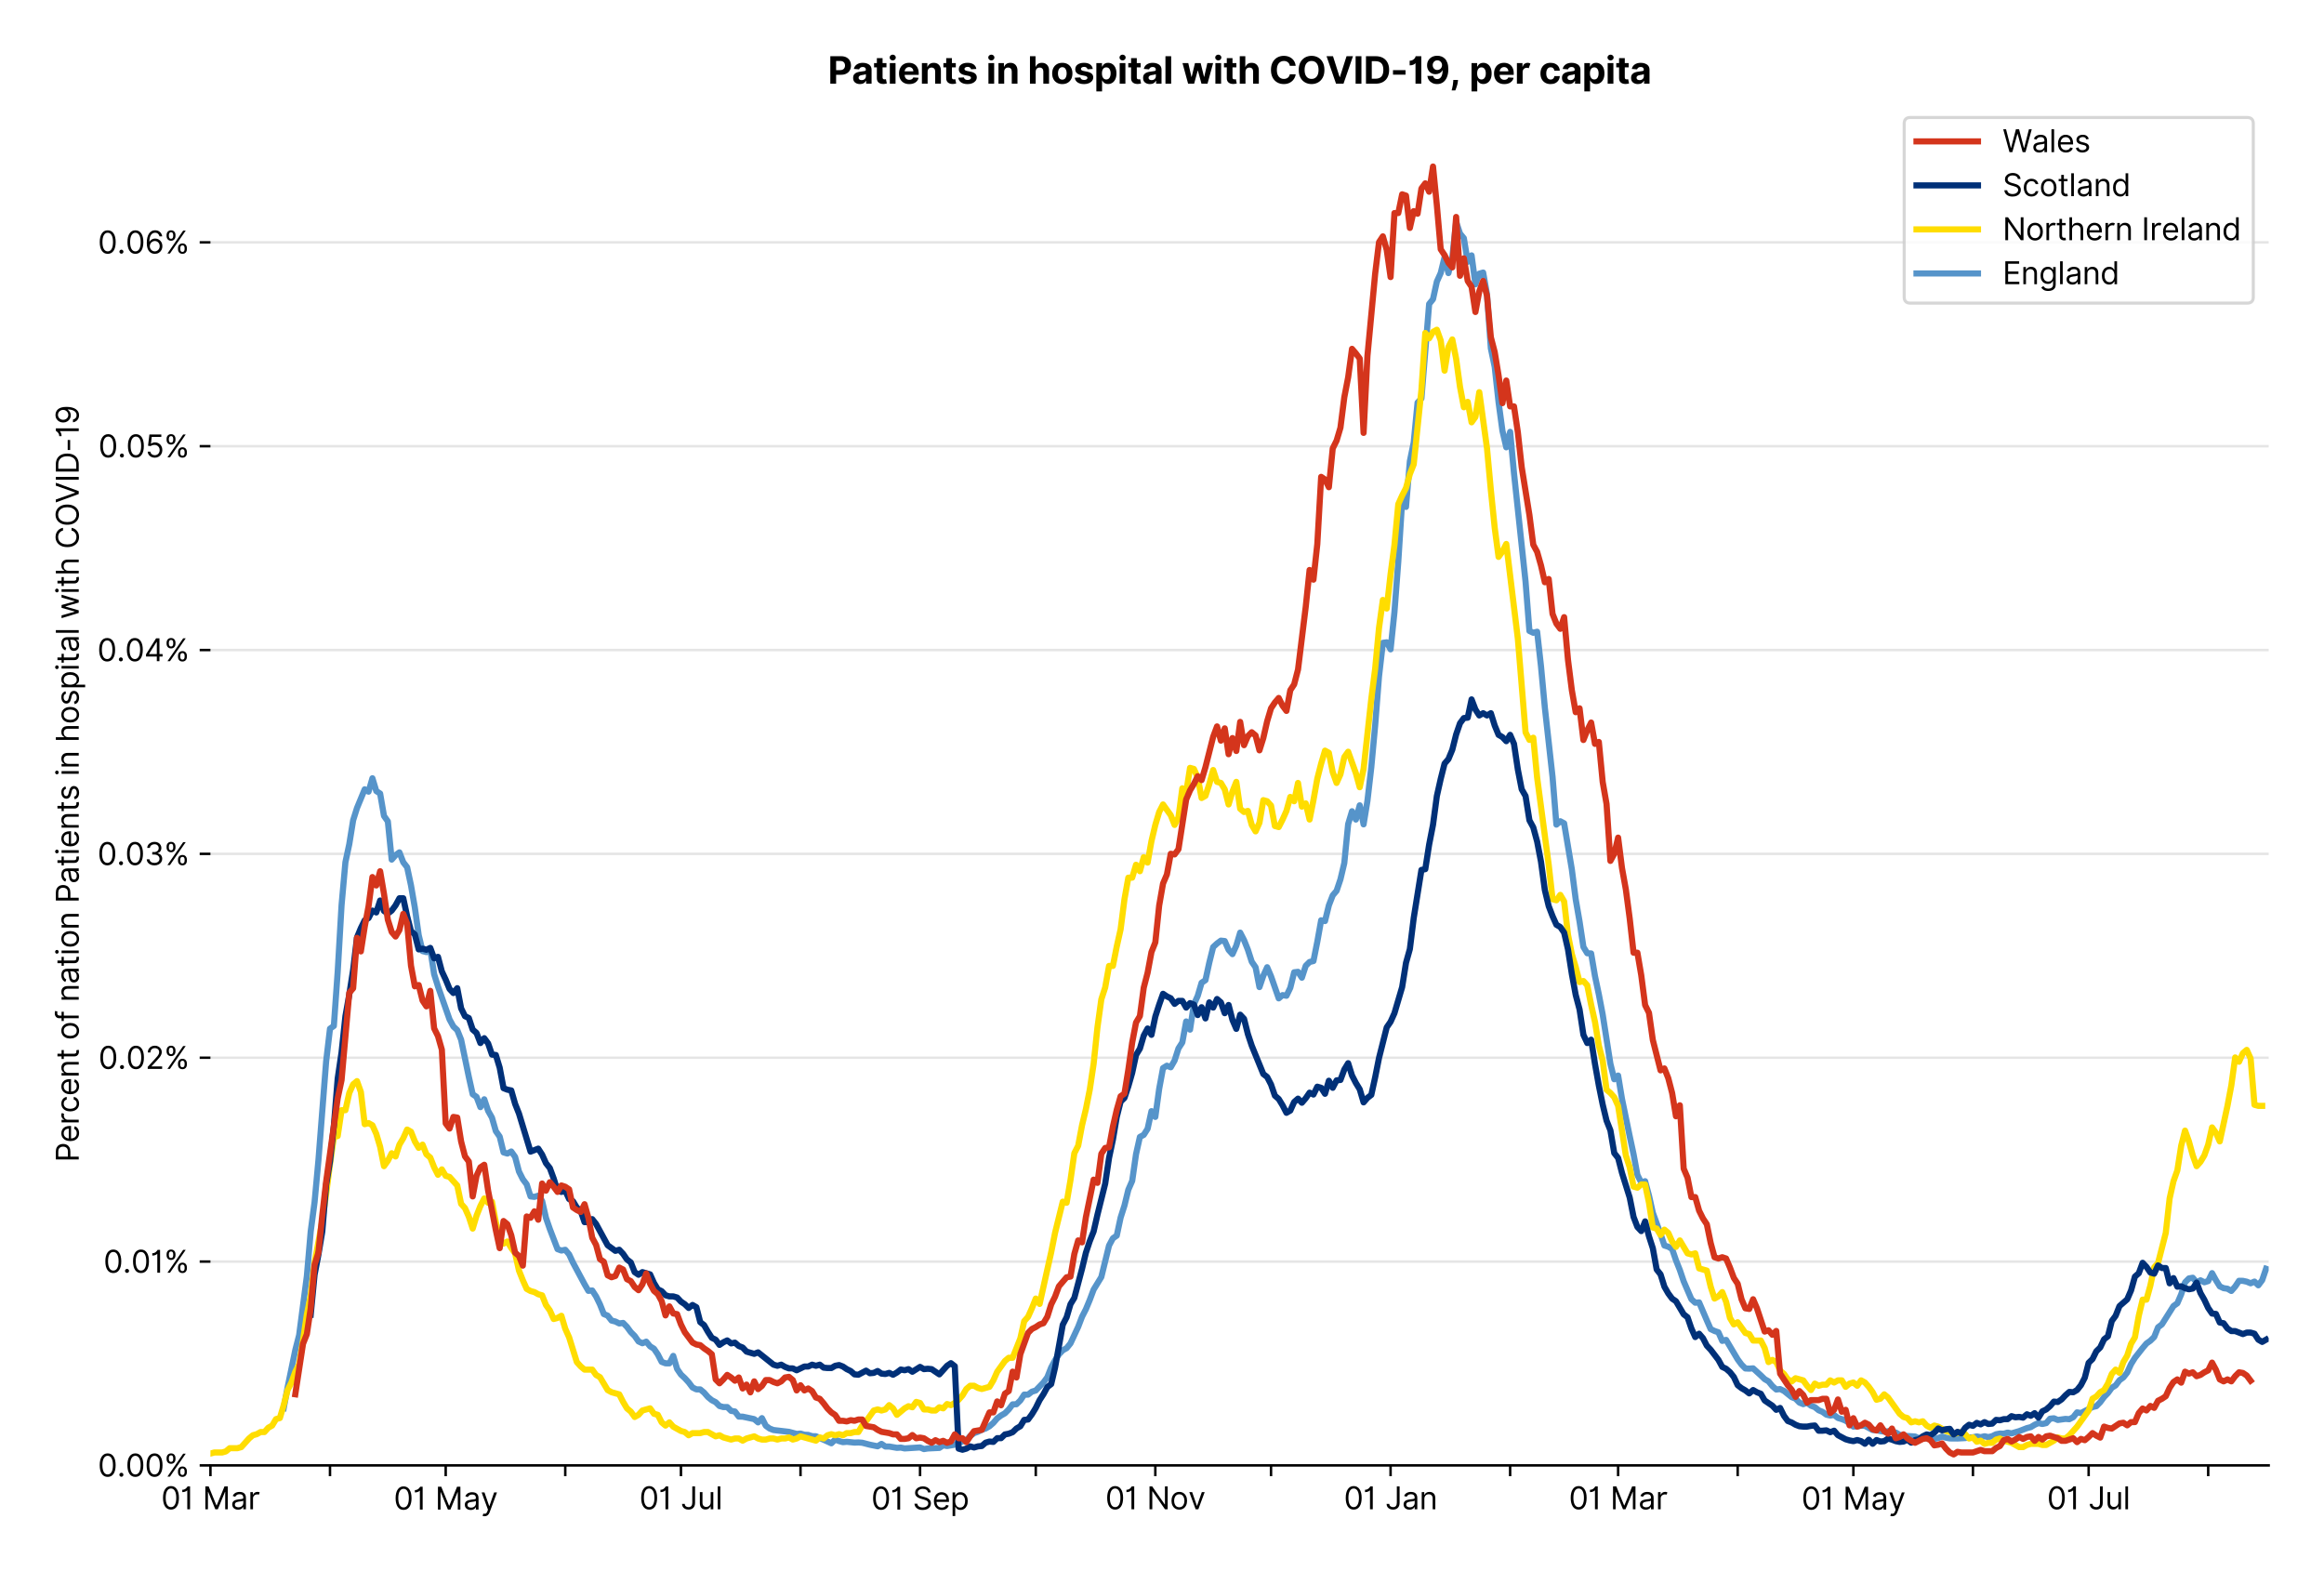 <?xml version="1.0" encoding="utf-8" standalone="no"?>
<!DOCTYPE svg PUBLIC "-//W3C//DTD SVG 1.1//EN"
  "http://www.w3.org/Graphics/SVG/1.1/DTD/svg11.dtd">
<svg version="1.1" viewBox="0 0 756.061 511.234" xmlns="http://www.w3.org/2000/svg" xmlns:xlink="http://www.w3.org/1999/xlink">
 <defs>
  <style type="text/css">*{stroke-linecap:butt;stroke-linejoin:round;}</style>
 </defs>
 <g id="figure_1">
  <g id="patch_1">
   <path d="M 0 511.234 
L 756.061 511.234 
L 756.061 0 
L 0 0 
z
" style="fill:#ffffff;"/>
  </g>
  <g id="axes_1">
   <g id="patch_2">
    <path d="M 68.461 476.745 
L 738.061 476.745 
L 738.061 33.225 
L 68.461 33.225 
z
" style="fill:#ffffff;"/>
   </g>
   <g id="matplotlib.axis_1">
    <g id="xtick_1">
     <g id="line2d_1">
      <defs>
       <path d="M 0 0 
L 0 3.5 
" id="m9a98681b90" style="stroke:#000000;stroke-width:0.8;"/>
      </defs>
      <g>
       <use style="stroke:#000000;stroke-width:0.8;" x="68.461" xlink:href="#m9a98681b90" y="476.745"/>
      </g>
     </g>
     <g id="text_1">
      <!-- 01 Mar -->
      <g transform="translate(52.424 491.018)scale(0.1 -0.1)">
       <defs>
        <path d="M 2000 -64 
Q 1230 -64 806 561 
Q 382 1186 382 2327 
Q 382 3459 809 4088 
Q 1236 4718 2000 4718 
Q 2764 4718 3191 4088 
Q 3618 3459 3618 2327 
Q 3618 1186 3194 561 
Q 2771 -64 2000 -64 
z
M 2000 436 
Q 2509 436 2791 927 
Q 3073 1418 3073 2327 
Q 3073 3234 2789 3730 
Q 2505 4227 2000 4227 
Q 1496 4227 1211 3730 
Q 927 3234 927 2327 
Q 927 1418 1210 927 
Q 1493 436 2000 436 
z
" id="Inter-Regular-30" transform="scale(0.016)"/>
        <path d="M 1973 4655 
L 1973 0 
L 1409 0 
L 1409 3836 
L 1373 3836 
Q 1341 3773 1209 3692 
Q 1077 3611 868 3551 
Q 659 3491 391 3491 
L 391 3964 
Q 661 3964 859 4061 
Q 1057 4159 1190 4291 
Q 1323 4423 1392 4529 
Q 1461 4636 1473 4655 
L 1973 4655 
z
" id="Inter-Regular-31" transform="scale(0.016)"/>
        <path id="Inter-Regular-20" transform="scale(0.016)"/>
        <path d="M 564 4655 
L 1236 4655 
L 2818 791 
L 2873 791 
L 4455 4655 
L 5127 4655 
L 5127 0 
L 4600 0 
L 4600 3536 
L 4555 3536 
L 3100 0 
L 2591 0 
L 1136 3536 
L 1091 3536 
L 1091 0 
L 564 0 
L 564 4655 
z
" id="Inter-Regular-4d" transform="scale(0.016)"/>
        <path d="M 1518 -82 
Q 1186 -82 916 44 
Q 646 170 486 410 
Q 327 650 327 991 
Q 327 1291 445 1478 
Q 564 1666 761 1773 
Q 959 1880 1199 1933 
Q 1439 1986 1682 2018 
Q 2000 2059 2199 2080 
Q 2398 2102 2490 2154 
Q 2582 2207 2582 2336 
L 2582 2355 
Q 2582 2691 2399 2877 
Q 2216 3064 1846 3064 
Q 1461 3064 1243 2895 
Q 1025 2727 936 2536 
L 427 2718 
Q 564 3036 792 3214 
Q 1021 3393 1292 3464 
Q 1564 3536 1827 3536 
Q 1996 3536 2215 3496 
Q 2434 3457 2640 3334 
Q 2846 3211 2982 2963 
Q 3118 2716 3118 2300 
L 3118 0 
L 2582 0 
L 2582 473 
L 2555 473 
Q 2500 359 2373 229 
Q 2246 100 2034 9 
Q 1823 -82 1518 -82 
z
M 1600 400 
Q 1918 400 2137 525 
Q 2357 650 2469 847 
Q 2582 1045 2582 1264 
L 2582 1755 
Q 2548 1714 2433 1681 
Q 2318 1648 2169 1624 
Q 2021 1600 1881 1583 
Q 1741 1566 1655 1555 
Q 1446 1527 1265 1467 
Q 1084 1407 974 1287 
Q 864 1168 864 964 
Q 864 684 1072 542 
Q 1280 400 1600 400 
z
" id="Inter-Regular-61" transform="scale(0.016)"/>
        <path d="M 491 0 
L 491 3491 
L 1009 3491 
L 1009 2964 
L 1046 2964 
Q 1139 3223 1389 3384 
Q 1639 3545 1955 3545 
Q 2100 3545 2209 3511 
Q 2318 3477 2400 3418 
L 2218 2964 
Q 2161 2993 2085 3010 
Q 2009 3027 1909 3027 
Q 1527 3027 1277 2794 
Q 1027 2561 1027 2209 
L 1027 0 
L 491 0 
z
" id="Inter-Regular-72" transform="scale(0.016)"/>
       </defs>
       <use xlink:href="#Inter-Regular-30"/>
       <use x="62.5" xlink:href="#Inter-Regular-31"/>
       <use x="106.676" xlink:href="#Inter-Regular-20"/>
       <use x="134.801" xlink:href="#Inter-Regular-4d"/>
       <use x="225.994" xlink:href="#Inter-Regular-61"/>
       <use x="282.386" xlink:href="#Inter-Regular-72"/>
      </g>
     </g>
    </g>
    <g id="xtick_2">
     <g id="line2d_2">
      <g>
       <use style="stroke:#000000;stroke-width:0.8;" x="107.356" xlink:href="#m9a98681b90" y="476.745"/>
      </g>
     </g>
    </g>
    <g id="xtick_3">
     <g id="line2d_3">
      <g>
       <use style="stroke:#000000;stroke-width:0.8;" x="144.996" xlink:href="#m9a98681b90" y="476.745"/>
      </g>
     </g>
     <g id="text_2">
      <!-- 01 May -->
      <g transform="translate(128.093 491.117)scale(0.1 -0.1)">
       <defs>
        <path d="M 818 -1355 
Q 682 -1355 575 -1333 
Q 468 -1311 427 -1291 
L 564 -818 
Q 857 -893 1053 -814 
Q 1250 -736 1391 -345 
L 1509 -18 
L 218 3491 
L 800 3491 
L 1764 709 
L 1800 709 
L 2764 3491 
L 3346 3491 
L 1846 -564 
Q 1550 -1355 818 -1355 
z
" id="Inter-Regular-79" transform="scale(0.016)"/>
       </defs>
       <use xlink:href="#Inter-Regular-30"/>
       <use x="62.5" xlink:href="#Inter-Regular-31"/>
       <use x="106.676" xlink:href="#Inter-Regular-20"/>
       <use x="134.801" xlink:href="#Inter-Regular-4d"/>
       <use x="225.994" xlink:href="#Inter-Regular-61"/>
       <use x="282.386" xlink:href="#Inter-Regular-79"/>
      </g>
     </g>
    </g>
    <g id="xtick_4">
     <g id="line2d_4">
      <g>
       <use style="stroke:#000000;stroke-width:0.8;" x="183.892" xlink:href="#m9a98681b90" y="476.745"/>
      </g>
     </g>
    </g>
    <g id="xtick_5">
     <g id="line2d_5">
      <g>
       <use style="stroke:#000000;stroke-width:0.8;" x="221.532" xlink:href="#m9a98681b90" y="476.745"/>
      </g>
     </g>
     <g id="text_3">
      <!-- 01 Jul -->
      <g transform="translate(207.988 491.018)scale(0.1 -0.1)">
       <defs>
        <path d="M 2346 4655 
L 2909 4655 
L 2909 1327 
Q 2909 657 2549 296 
Q 2189 -64 1582 -64 
Q 1200 -64 902 76 
Q 605 216 434 475 
Q 264 734 264 1091 
L 818 1091 
Q 818 795 1034 615 
Q 1250 436 1582 436 
Q 1948 436 2147 664 
Q 2346 893 2346 1327 
L 2346 4655 
z
" id="Inter-Regular-4a" transform="scale(0.016)"/>
        <path d="M 2691 1427 
L 2691 3491 
L 3227 3491 
L 3227 0 
L 2691 0 
L 2691 591 
L 2655 591 
Q 2532 325 2273 140 
Q 2014 -45 1618 -45 
Q 1127 -45 809 280 
Q 491 605 491 1273 
L 491 3491 
L 1027 3491 
L 1027 1309 
Q 1027 927 1242 700 
Q 1457 473 1791 473 
Q 1991 473 2199 575 
Q 2407 677 2549 888 
Q 2691 1100 2691 1427 
z
" id="Inter-Regular-75" transform="scale(0.016)"/>
        <path d="M 1027 4655 
L 1027 0 
L 491 0 
L 491 4655 
L 1027 4655 
z
" id="Inter-Regular-6c" transform="scale(0.016)"/>
       </defs>
       <use xlink:href="#Inter-Regular-30"/>
       <use x="62.5" xlink:href="#Inter-Regular-31"/>
       <use x="106.676" xlink:href="#Inter-Regular-20"/>
       <use x="134.801" xlink:href="#Inter-Regular-4a"/>
       <use x="189.063" xlink:href="#Inter-Regular-75"/>
       <use x="247.159" xlink:href="#Inter-Regular-6c"/>
      </g>
     </g>
    </g>
    <g id="xtick_6">
     <g id="line2d_6">
      <g>
       <use style="stroke:#000000;stroke-width:0.8;" x="260.427" xlink:href="#m9a98681b90" y="476.745"/>
      </g>
     </g>
    </g>
    <g id="xtick_7">
     <g id="line2d_7">
      <g>
       <use style="stroke:#000000;stroke-width:0.8;" x="299.322" xlink:href="#m9a98681b90" y="476.745"/>
      </g>
     </g>
     <g id="text_4">
      <!-- 01 Sep -->
      <g transform="translate(283.435 491.117)scale(0.1 -0.1)">
       <defs>
        <path d="M 3109 3491 
Q 3068 3836 2777 4027 
Q 2486 4218 2064 4218 
Q 1600 4218 1318 3999 
Q 1036 3780 1036 3445 
Q 1036 3195 1189 3042 
Q 1343 2889 1553 2803 
Q 1764 2718 1936 2673 
L 2409 2545 
Q 2591 2498 2815 2414 
Q 3039 2330 3244 2185 
Q 3450 2041 3584 1816 
Q 3718 1591 3718 1264 
Q 3718 886 3521 581 
Q 3325 277 2949 97 
Q 2573 -82 2036 -82 
Q 1286 -82 845 272 
Q 405 627 364 1200 
L 946 1200 
Q 968 936 1124 764 
Q 1280 593 1519 510 
Q 1759 427 2036 427 
Q 2359 427 2616 533 
Q 2873 639 3023 828 
Q 3173 1018 3173 1273 
Q 3173 1505 3043 1650 
Q 2914 1795 2702 1886 
Q 2491 1977 2246 2045 
L 1673 2209 
Q 1127 2366 809 2657 
Q 491 2948 491 3418 
Q 491 3809 703 4101 
Q 916 4393 1276 4555 
Q 1636 4718 2082 4718 
Q 2532 4718 2882 4558 
Q 3232 4398 3437 4120 
Q 3643 3843 3655 3491 
L 3109 3491 
z
" id="Inter-Regular-53" transform="scale(0.016)"/>
        <path d="M 1955 -73 
Q 1450 -73 1085 151 
Q 721 375 524 778 
Q 327 1182 327 1718 
Q 327 2255 524 2665 
Q 721 3075 1074 3305 
Q 1427 3536 1900 3536 
Q 2173 3536 2439 3445 
Q 2705 3355 2923 3151 
Q 3141 2948 3270 2614 
Q 3400 2280 3400 1791 
L 3400 1564 
L 866 1564 
Q 884 1005 1183 707 
Q 1482 409 1955 409 
Q 2271 409 2498 545 
Q 2725 682 2827 955 
L 3346 809 
Q 3223 414 2854 170 
Q 2486 -73 1955 -73 
z
M 866 2027 
L 2855 2027 
Q 2855 2470 2595 2762 
Q 2336 3055 1900 3055 
Q 1593 3055 1368 2911 
Q 1143 2768 1013 2533 
Q 884 2298 866 2027 
z
" id="Inter-Regular-65" transform="scale(0.016)"/>
        <path d="M 491 -1309 
L 491 3491 
L 1009 3491 
L 1009 2936 
L 1073 2936 
Q 1132 3027 1237 3169 
Q 1343 3311 1542 3423 
Q 1741 3536 2082 3536 
Q 2523 3536 2859 3315 
Q 3196 3095 3384 2690 
Q 3573 2286 3573 1736 
Q 3573 1182 3384 776 
Q 3196 370 2861 148 
Q 2527 -73 2091 -73 
Q 1755 -73 1552 39 
Q 1350 152 1241 296 
Q 1132 441 1073 536 
L 1027 536 
L 1027 -1309 
L 491 -1309 
z
M 1018 1745 
Q 1018 1152 1276 780 
Q 1534 409 2018 409 
Q 2355 409 2581 587 
Q 2807 766 2921 1069 
Q 3036 1373 3036 1745 
Q 3036 2114 2923 2410 
Q 2811 2707 2585 2881 
Q 2359 3055 2018 3055 
Q 1527 3055 1272 2693 
Q 1018 2332 1018 1745 
z
" id="Inter-Regular-70" transform="scale(0.016)"/>
       </defs>
       <use xlink:href="#Inter-Regular-30"/>
       <use x="62.5" xlink:href="#Inter-Regular-31"/>
       <use x="106.676" xlink:href="#Inter-Regular-20"/>
       <use x="134.801" xlink:href="#Inter-Regular-53"/>
       <use x="198.58" xlink:href="#Inter-Regular-65"/>
       <use x="256.818" xlink:href="#Inter-Regular-70"/>
      </g>
     </g>
    </g>
    <g id="xtick_8">
     <g id="line2d_8">
      <g>
       <use style="stroke:#000000;stroke-width:0.8;" x="336.963" xlink:href="#m9a98681b90" y="476.745"/>
      </g>
     </g>
    </g>
    <g id="xtick_9">
     <g id="line2d_9">
      <g>
       <use style="stroke:#000000;stroke-width:0.8;" x="375.858" xlink:href="#m9a98681b90" y="476.745"/>
      </g>
     </g>
     <g id="text_5">
      <!-- 01 Nov -->
      <g transform="translate(359.587 491.018)scale(0.1 -0.1)">
       <defs>
        <path d="M 4255 4655 
L 4255 0 
L 3709 0 
L 1173 3655 
L 1127 3655 
L 1127 0 
L 564 0 
L 564 4655 
L 1109 4655 
L 3655 991 
L 3700 991 
L 3700 4655 
L 4255 4655 
z
" id="Inter-Regular-4e" transform="scale(0.016)"/>
        <path d="M 1909 -73 
Q 1436 -73 1080 152 
Q 725 377 526 781 
Q 327 1186 327 1727 
Q 327 2273 526 2679 
Q 725 3086 1080 3311 
Q 1436 3536 1909 3536 
Q 2382 3536 2737 3311 
Q 3093 3086 3292 2679 
Q 3491 2273 3491 1727 
Q 3491 1186 3292 781 
Q 3093 377 2737 152 
Q 2382 -73 1909 -73 
z
M 1909 409 
Q 2268 409 2500 593 
Q 2732 777 2843 1077 
Q 2955 1377 2955 1727 
Q 2955 2077 2843 2379 
Q 2732 2682 2500 2868 
Q 2268 3055 1909 3055 
Q 1550 3055 1318 2868 
Q 1086 2682 975 2379 
Q 864 2077 864 1727 
Q 864 1377 975 1077 
Q 1086 777 1318 593 
Q 1550 409 1909 409 
z
" id="Inter-Regular-6f" transform="scale(0.016)"/>
        <path d="M 3346 3491 
L 2055 0 
L 1509 0 
L 218 3491 
L 800 3491 
L 1764 709 
L 1800 709 
L 2764 3491 
L 3346 3491 
z
" id="Inter-Regular-76" transform="scale(0.016)"/>
       </defs>
       <use xlink:href="#Inter-Regular-30"/>
       <use x="62.5" xlink:href="#Inter-Regular-31"/>
       <use x="106.676" xlink:href="#Inter-Regular-20"/>
       <use x="134.801" xlink:href="#Inter-Regular-4e"/>
       <use x="210.085" xlink:href="#Inter-Regular-6f"/>
       <use x="269.744" xlink:href="#Inter-Regular-76"/>
      </g>
     </g>
    </g>
    <g id="xtick_10">
     <g id="line2d_10">
      <g>
       <use style="stroke:#000000;stroke-width:0.8;" x="413.498" xlink:href="#m9a98681b90" y="476.745"/>
      </g>
     </g>
    </g>
    <g id="xtick_11">
     <g id="line2d_11">
      <g>
       <use style="stroke:#000000;stroke-width:0.8;" x="452.393" xlink:href="#m9a98681b90" y="476.745"/>
      </g>
     </g>
     <g id="text_6">
      <!-- 01 Jan -->
      <g transform="translate(437.194 491.018)scale(0.1 -0.1)">
       <defs>
        <path d="M 1027 2100 
L 1027 0 
L 491 0 
L 491 3491 
L 1009 3491 
L 1009 2945 
L 1055 2945 
Q 1177 3211 1427 3373 
Q 1677 3536 2073 3536 
Q 2602 3536 2928 3211 
Q 3255 2886 3255 2218 
L 3255 0 
L 2718 0 
L 2718 2182 
Q 2718 2593 2504 2824 
Q 2291 3055 1918 3055 
Q 1534 3055 1280 2806 
Q 1027 2557 1027 2100 
z
" id="Inter-Regular-6e" transform="scale(0.016)"/>
       </defs>
       <use xlink:href="#Inter-Regular-30"/>
       <use x="62.5" xlink:href="#Inter-Regular-31"/>
       <use x="106.676" xlink:href="#Inter-Regular-20"/>
       <use x="134.801" xlink:href="#Inter-Regular-4a"/>
       <use x="189.063" xlink:href="#Inter-Regular-61"/>
       <use x="245.455" xlink:href="#Inter-Regular-6e"/>
      </g>
     </g>
    </g>
    <g id="xtick_12">
     <g id="line2d_12">
      <g>
       <use style="stroke:#000000;stroke-width:0.8;" x="491.288" xlink:href="#m9a98681b90" y="476.745"/>
      </g>
     </g>
    </g>
    <g id="xtick_13">
     <g id="line2d_13">
      <g>
       <use style="stroke:#000000;stroke-width:0.8;" x="526.419" xlink:href="#m9a98681b90" y="476.745"/>
      </g>
     </g>
     <g id="text_7">
      <!-- 01 Mar -->
      <g transform="translate(510.383 491.018)scale(0.1 -0.1)">
       <use xlink:href="#Inter-Regular-30"/>
       <use x="62.5" xlink:href="#Inter-Regular-31"/>
       <use x="106.676" xlink:href="#Inter-Regular-20"/>
       <use x="134.801" xlink:href="#Inter-Regular-4d"/>
       <use x="225.994" xlink:href="#Inter-Regular-61"/>
       <use x="282.386" xlink:href="#Inter-Regular-72"/>
      </g>
     </g>
    </g>
    <g id="xtick_14">
     <g id="line2d_14">
      <g>
       <use style="stroke:#000000;stroke-width:0.8;" x="565.314" xlink:href="#m9a98681b90" y="476.745"/>
      </g>
     </g>
    </g>
    <g id="xtick_15">
     <g id="line2d_15">
      <g>
       <use style="stroke:#000000;stroke-width:0.8;" x="602.955" xlink:href="#m9a98681b90" y="476.745"/>
      </g>
     </g>
     <g id="text_8">
      <!-- 01 May -->
      <g transform="translate(586.052 491.117)scale(0.1 -0.1)">
       <use xlink:href="#Inter-Regular-30"/>
       <use x="62.5" xlink:href="#Inter-Regular-31"/>
       <use x="106.676" xlink:href="#Inter-Regular-20"/>
       <use x="134.801" xlink:href="#Inter-Regular-4d"/>
       <use x="225.994" xlink:href="#Inter-Regular-61"/>
       <use x="282.386" xlink:href="#Inter-Regular-79"/>
      </g>
     </g>
    </g>
    <g id="xtick_16">
     <g id="line2d_16">
      <g>
       <use style="stroke:#000000;stroke-width:0.8;" x="641.85" xlink:href="#m9a98681b90" y="476.745"/>
      </g>
     </g>
    </g>
    <g id="xtick_17">
     <g id="line2d_17">
      <g>
       <use style="stroke:#000000;stroke-width:0.8;" x="679.49" xlink:href="#m9a98681b90" y="476.745"/>
      </g>
     </g>
     <g id="text_9">
      <!-- 01 Jul -->
      <g transform="translate(665.947 491.018)scale(0.1 -0.1)">
       <use xlink:href="#Inter-Regular-30"/>
       <use x="62.5" xlink:href="#Inter-Regular-31"/>
       <use x="106.676" xlink:href="#Inter-Regular-20"/>
       <use x="134.801" xlink:href="#Inter-Regular-4a"/>
       <use x="189.063" xlink:href="#Inter-Regular-75"/>
       <use x="247.159" xlink:href="#Inter-Regular-6c"/>
      </g>
     </g>
    </g>
    <g id="xtick_18">
     <g id="line2d_18">
      <g>
       <use style="stroke:#000000;stroke-width:0.8;" x="718.385" xlink:href="#m9a98681b90" y="476.745"/>
      </g>
     </g>
    </g>
   </g>
   <g id="matplotlib.axis_2">
    <g id="ytick_1">
     <g id="line2d_19">
      <path clip-path="url(#pb7d38cfd54)" d="M 68.461 476.745 
L 738.061 476.745 
" style="fill:none;stroke:#e5e5e5;stroke-linecap:square;stroke-width:0.8;"/>
     </g>
     <g id="line2d_20">
      <defs>
       <path d="M 0 0 
L -3.5 0 
" id="m19d95f2a48" style="stroke:#000000;stroke-width:0.8;"/>
      </defs>
      <g>
       <use style="stroke:#000000;stroke-width:0.8;" x="68.461" xlink:href="#m19d95f2a48" y="476.745"/>
      </g>
     </g>
     <g id="text_10">
      <!-- 0.00% -->
      <g transform="translate(31.83 480.382)scale(0.1 -0.1)">
       <defs>
        <path d="M 882 -36 
Q 714 -36 593 84 
Q 473 205 473 373 
Q 473 541 593 661 
Q 714 782 882 782 
Q 1050 782 1170 661 
Q 1291 541 1291 373 
Q 1291 205 1170 84 
Q 1050 -36 882 -36 
z
" id="Inter-Regular-2e" transform="scale(0.016)"/>
        <path d="M 2855 873 
L 2855 1118 
Q 2855 1373 2960 1585 
Q 3066 1798 3269 1926 
Q 3473 2055 3764 2055 
Q 4059 2055 4259 1926 
Q 4459 1798 4561 1585 
Q 4664 1373 4664 1118 
L 4664 873 
Q 4664 618 4560 405 
Q 4457 193 4256 64 
Q 4055 -64 3764 -64 
Q 3468 -64 3266 64 
Q 3064 193 2959 405 
Q 2855 618 2855 873 
z
M 536 3536 
L 536 3782 
Q 536 4036 642 4248 
Q 748 4461 951 4589 
Q 1155 4718 1446 4718 
Q 1741 4718 1941 4589 
Q 2141 4461 2243 4248 
Q 2346 4036 2346 3782 
L 2346 3536 
Q 2346 3282 2242 3069 
Q 2139 2857 1937 2728 
Q 1736 2600 1446 2600 
Q 1150 2600 948 2728 
Q 746 2857 641 3069 
Q 536 3282 536 3536 
z
M 709 0 
L 3909 4655 
L 4427 4655 
L 1227 0 
L 709 0 
z
M 3318 1118 
L 3318 873 
Q 3318 661 3418 494 
Q 3518 327 3764 327 
Q 4002 327 4101 494 
Q 4200 661 4200 873 
L 4200 1118 
Q 4200 1330 4104 1497 
Q 4009 1664 3764 1664 
Q 3525 1664 3421 1497 
Q 3318 1330 3318 1118 
z
M 1000 3782 
L 1000 3536 
Q 1000 3325 1100 3158 
Q 1200 2991 1446 2991 
Q 1684 2991 1783 3158 
Q 1882 3325 1882 3536 
L 1882 3782 
Q 1882 3993 1786 4160 
Q 1691 4327 1446 4327 
Q 1207 4327 1103 4160 
Q 1000 3993 1000 3782 
z
" id="Inter-Regular-25" transform="scale(0.016)"/>
       </defs>
       <use xlink:href="#Inter-Regular-30"/>
       <use x="62.5" xlink:href="#Inter-Regular-2e"/>
       <use x="90.057" xlink:href="#Inter-Regular-30"/>
       <use x="152.557" xlink:href="#Inter-Regular-30"/>
       <use x="215.057" xlink:href="#Inter-Regular-25"/>
      </g>
     </g>
    </g>
    <g id="ytick_2">
     <g id="line2d_21">
      <path clip-path="url(#pb7d38cfd54)" d="M 68.461 410.428 
L 738.061 410.428 
" style="fill:none;stroke:#e5e5e5;stroke-linecap:square;stroke-width:0.8;"/>
     </g>
     <g id="line2d_22">
      <g>
       <use style="stroke:#000000;stroke-width:0.8;" x="68.461" xlink:href="#m19d95f2a48" y="410.428"/>
      </g>
     </g>
     <g id="text_11">
      <!-- 0.01% -->
      <g transform="translate(33.663 414.064)scale(0.1 -0.1)">
       <use xlink:href="#Inter-Regular-30"/>
       <use x="62.5" xlink:href="#Inter-Regular-2e"/>
       <use x="90.057" xlink:href="#Inter-Regular-30"/>
       <use x="152.557" xlink:href="#Inter-Regular-31"/>
       <use x="196.733" xlink:href="#Inter-Regular-25"/>
      </g>
     </g>
    </g>
    <g id="ytick_3">
     <g id="line2d_23">
      <path clip-path="url(#pb7d38cfd54)" d="M 68.461 344.111 
L 738.061 344.111 
" style="fill:none;stroke:#e5e5e5;stroke-linecap:square;stroke-width:0.8;"/>
     </g>
     <g id="line2d_24">
      <g>
       <use style="stroke:#000000;stroke-width:0.8;" x="68.461" xlink:href="#m19d95f2a48" y="344.111"/>
      </g>
     </g>
     <g id="text_12">
      <!-- 0.02% -->
      <g transform="translate(32.028 347.747)scale(0.1 -0.1)">
       <defs>
        <path d="M 482 0 
L 482 409 
L 2018 2091 
Q 2289 2386 2464 2605 
Q 2639 2825 2724 3019 
Q 2809 3214 2809 3427 
Q 2809 3795 2553 4011 
Q 2298 4227 1918 4227 
Q 1514 4227 1275 3985 
Q 1036 3743 1036 3345 
L 500 3345 
Q 500 3755 688 4064 
Q 877 4373 1203 4545 
Q 1530 4718 1936 4718 
Q 2346 4718 2661 4545 
Q 2977 4373 3156 4079 
Q 3336 3786 3336 3427 
Q 3336 3170 3244 2926 
Q 3152 2682 2926 2383 
Q 2700 2084 2300 1655 
L 1255 536 
L 1255 500 
L 3418 500 
L 3418 0 
L 482 0 
z
" id="Inter-Regular-32" transform="scale(0.016)"/>
       </defs>
       <use xlink:href="#Inter-Regular-30"/>
       <use x="62.5" xlink:href="#Inter-Regular-2e"/>
       <use x="90.057" xlink:href="#Inter-Regular-30"/>
       <use x="152.557" xlink:href="#Inter-Regular-32"/>
       <use x="213.068" xlink:href="#Inter-Regular-25"/>
      </g>
     </g>
    </g>
    <g id="ytick_4">
     <g id="line2d_25">
      <path clip-path="url(#pb7d38cfd54)" d="M 68.461 277.793 
L 738.061 277.793 
" style="fill:none;stroke:#e5e5e5;stroke-linecap:square;stroke-width:0.8;"/>
     </g>
     <g id="line2d_26">
      <g>
       <use style="stroke:#000000;stroke-width:0.8;" x="68.461" xlink:href="#m19d95f2a48" y="277.793"/>
      </g>
     </g>
     <g id="text_13">
      <!-- 0.03% -->
      <g transform="translate(31.716 281.43)scale(0.1 -0.1)">
       <defs>
        <path d="M 2055 -64 
Q 1605 -64 1253 90 
Q 902 245 696 521 
Q 491 798 473 1164 
L 1046 1164 
Q 1071 827 1356 631 
Q 1641 436 2046 436 
Q 2493 436 2783 664 
Q 3073 893 3073 1264 
Q 3073 1650 2787 1893 
Q 2502 2136 1973 2136 
L 1600 2136 
L 1600 2636 
L 1973 2636 
Q 2386 2636 2647 2856 
Q 2909 3077 2909 3445 
Q 2909 3798 2679 4012 
Q 2450 4227 2064 4227 
Q 1823 4227 1610 4139 
Q 1398 4052 1264 3887 
Q 1130 3723 1118 3491 
L 573 3491 
Q 586 3857 793 4133 
Q 1000 4409 1335 4563 
Q 1671 4718 2073 4718 
Q 2505 4718 2814 4544 
Q 3123 4370 3289 4086 
Q 3455 3802 3455 3473 
Q 3455 3080 3249 2802 
Q 3043 2525 2691 2418 
L 2691 2382 
Q 3132 2309 3379 2008 
Q 3627 1707 3627 1264 
Q 3627 884 3421 583 
Q 3216 282 2861 109 
Q 2507 -64 2055 -64 
z
" id="Inter-Regular-33" transform="scale(0.016)"/>
       </defs>
       <use xlink:href="#Inter-Regular-30"/>
       <use x="62.5" xlink:href="#Inter-Regular-2e"/>
       <use x="90.057" xlink:href="#Inter-Regular-30"/>
       <use x="152.557" xlink:href="#Inter-Regular-33"/>
       <use x="216.193" xlink:href="#Inter-Regular-25"/>
      </g>
     </g>
    </g>
    <g id="ytick_5">
     <g id="line2d_27">
      <path clip-path="url(#pb7d38cfd54)" d="M 68.461 211.476 
L 738.061 211.476 
" style="fill:none;stroke:#e5e5e5;stroke-linecap:square;stroke-width:0.8;"/>
     </g>
     <g id="line2d_28">
      <g>
       <use style="stroke:#000000;stroke-width:0.8;" x="68.461" xlink:href="#m19d95f2a48" y="211.476"/>
      </g>
     </g>
     <g id="text_14">
      <!-- 0.04% -->
      <g transform="translate(31.659 215.113)scale(0.1 -0.1)">
       <defs>
        <path d="M 373 955 
L 373 1418 
L 2418 4655 
L 3100 4655 
L 3100 1455 
L 3736 1455 
L 3736 955 
L 3100 955 
L 3100 0 
L 2564 0 
L 2564 955 
L 373 955 
z
M 2564 1455 
L 2564 3936 
L 2527 3936 
L 982 1491 
L 982 1455 
L 2564 1455 
z
" id="Inter-Regular-34" transform="scale(0.016)"/>
       </defs>
       <use xlink:href="#Inter-Regular-30"/>
       <use x="62.5" xlink:href="#Inter-Regular-2e"/>
       <use x="90.057" xlink:href="#Inter-Regular-30"/>
       <use x="152.557" xlink:href="#Inter-Regular-34"/>
       <use x="216.761" xlink:href="#Inter-Regular-25"/>
      </g>
     </g>
    </g>
    <g id="ytick_6">
     <g id="line2d_29">
      <path clip-path="url(#pb7d38cfd54)" d="M 68.461 145.159 
L 738.061 145.159 
" style="fill:none;stroke:#e5e5e5;stroke-linecap:square;stroke-width:0.8;"/>
     </g>
     <g id="line2d_30">
      <g>
       <use style="stroke:#000000;stroke-width:0.8;" x="68.461" xlink:href="#m19d95f2a48" y="145.159"/>
      </g>
     </g>
     <g id="text_15">
      <!-- 0.05% -->
      <g transform="translate(32 148.796)scale(0.1 -0.1)">
       <defs>
        <path d="M 1936 -64 
Q 1536 -64 1216 95 
Q 896 255 702 532 
Q 509 809 491 1164 
L 1036 1164 
Q 1068 848 1324 642 
Q 1580 436 1936 436 
Q 2223 436 2447 570 
Q 2671 705 2799 940 
Q 2927 1175 2927 1473 
Q 2927 1777 2794 2017 
Q 2661 2257 2429 2395 
Q 2198 2534 1900 2536 
Q 1686 2539 1461 2472 
Q 1236 2405 1091 2300 
L 564 2364 
L 846 4655 
L 3264 4655 
L 3264 4155 
L 1318 4155 
L 1155 2782 
L 1182 2782 
Q 1325 2895 1541 2970 
Q 1757 3045 1991 3045 
Q 2418 3045 2753 2842 
Q 3089 2639 3281 2286 
Q 3473 1934 3473 1482 
Q 3473 1036 3274 687 
Q 3075 339 2727 137 
Q 2380 -64 1936 -64 
z
" id="Inter-Regular-35" transform="scale(0.016)"/>
       </defs>
       <use xlink:href="#Inter-Regular-30"/>
       <use x="62.5" xlink:href="#Inter-Regular-2e"/>
       <use x="90.057" xlink:href="#Inter-Regular-30"/>
       <use x="152.557" xlink:href="#Inter-Regular-35"/>
       <use x="213.352" xlink:href="#Inter-Regular-25"/>
      </g>
     </g>
    </g>
    <g id="ytick_7">
     <g id="line2d_31">
      <path clip-path="url(#pb7d38cfd54)" d="M 68.461 78.842 
L 738.061 78.842 
" style="fill:none;stroke:#e5e5e5;stroke-linecap:square;stroke-width:0.8;"/>
     </g>
     <g id="line2d_32">
      <g>
       <use style="stroke:#000000;stroke-width:0.8;" x="68.461" xlink:href="#m19d95f2a48" y="78.842"/>
      </g>
     </g>
     <g id="text_16">
      <!-- 0.06% -->
      <g transform="translate(31.844 82.478)scale(0.1 -0.1)">
       <defs>
        <path d="M 2027 -64 
Q 1741 -59 1454 45 
Q 1168 150 932 399 
Q 696 648 552 1074 
Q 409 1500 409 2145 
Q 409 3386 861 4056 
Q 1314 4727 2100 4727 
Q 2686 4727 3073 4384 
Q 3461 4041 3546 3491 
L 2991 3491 
Q 2914 3811 2691 4019 
Q 2468 4227 2100 4227 
Q 1559 4227 1249 3755 
Q 939 3284 936 2427 
L 973 2427 
Q 1164 2716 1461 2880 
Q 1759 3045 2118 3045 
Q 2518 3045 2850 2846 
Q 3182 2648 3382 2299 
Q 3582 1950 3582 1500 
Q 3582 1068 3389 710 
Q 3196 352 2847 142 
Q 2498 -68 2027 -64 
z
M 2027 436 
Q 2314 436 2542 579 
Q 2771 723 2903 964 
Q 3036 1205 3036 1500 
Q 3036 1789 2908 2026 
Q 2780 2264 2556 2404 
Q 2332 2545 2046 2545 
Q 1757 2545 1525 2397 
Q 1293 2250 1157 2010 
Q 1021 1770 1018 1491 
Q 1018 1214 1149 973 
Q 1280 732 1508 584 
Q 1736 436 2027 436 
z
" id="Inter-Regular-36" transform="scale(0.016)"/>
       </defs>
       <use xlink:href="#Inter-Regular-30"/>
       <use x="62.5" xlink:href="#Inter-Regular-2e"/>
       <use x="90.057" xlink:href="#Inter-Regular-30"/>
       <use x="152.557" xlink:href="#Inter-Regular-36"/>
       <use x="214.915" xlink:href="#Inter-Regular-25"/>
      </g>
     </g>
    </g>
    <g id="text_17">
     <!-- Percent of nation Patients in hospital with COVID-19 -->
     <g transform="translate(25.614 378.105)rotate(-90)scale(0.1 -0.1)">
      <defs>
       <path d="M 564 0 
L 564 4655 
L 2136 4655 
Q 2684 4655 3033 4458 
Q 3382 4261 3550 3927 
Q 3718 3593 3718 3182 
Q 3718 2770 3551 2434 
Q 3384 2098 3036 1899 
Q 2689 1700 2146 1700 
L 1127 1700 
L 1127 0 
L 564 0 
z
M 1127 2200 
L 2127 2200 
Q 2689 2200 2926 2482 
Q 3164 2764 3164 3182 
Q 3164 3602 2925 3878 
Q 2686 4155 2118 4155 
L 1127 4155 
L 1127 2200 
z
" id="Inter-Regular-50" transform="scale(0.016)"/>
       <path d="M 1909 -73 
Q 1418 -73 1063 159 
Q 709 391 518 798 
Q 327 1205 327 1727 
Q 327 2259 524 2667 
Q 721 3075 1074 3305 
Q 1427 3536 1900 3536 
Q 2268 3536 2563 3400 
Q 2859 3264 3047 3018 
Q 3236 2773 3282 2445 
L 2746 2445 
Q 2684 2684 2474 2869 
Q 2264 3055 1909 3055 
Q 1439 3055 1151 2697 
Q 864 2339 864 1745 
Q 864 1139 1148 774 
Q 1432 409 1909 409 
Q 2223 409 2447 570 
Q 2671 732 2746 1018 
L 3282 1018 
Q 3236 709 3058 462 
Q 2880 216 2588 71 
Q 2296 -73 1909 -73 
z
" id="Inter-Regular-63" transform="scale(0.016)"/>
       <path d="M 2009 3491 
L 2009 3036 
L 1264 3036 
L 1264 1000 
Q 1264 773 1331 660 
Q 1398 548 1503 510 
Q 1609 473 1727 473 
Q 1816 473 1873 483 
Q 1930 493 1964 500 
L 2073 18 
Q 2018 -2 1920 -23 
Q 1823 -45 1673 -45 
Q 1446 -45 1228 52 
Q 1011 150 869 350 
Q 727 550 727 855 
L 727 3036 
L 200 3036 
L 200 3491 
L 727 3491 
L 727 4327 
L 1264 4327 
L 1264 3491 
L 2009 3491 
z
" id="Inter-Regular-74" transform="scale(0.016)"/>
       <path d="M 2046 3491 
L 2046 3036 
L 1264 3036 
L 1264 0 
L 727 0 
L 727 3036 
L 164 3036 
L 164 3491 
L 727 3491 
L 727 3973 
Q 727 4273 868 4473 
Q 1009 4673 1234 4773 
Q 1459 4873 1709 4873 
Q 1907 4873 2032 4841 
Q 2157 4809 2218 4782 
L 2064 4318 
Q 2023 4332 1951 4352 
Q 1880 4373 1764 4373 
Q 1498 4373 1381 4239 
Q 1264 4105 1264 3845 
L 1264 3491 
L 2046 3491 
z
" id="Inter-Regular-66" transform="scale(0.016)"/>
       <path d="M 491 0 
L 491 3491 
L 1027 3491 
L 1027 0 
L 491 0 
z
M 764 4073 
Q 607 4073 494 4179 
Q 382 4286 382 4436 
Q 382 4586 494 4693 
Q 607 4800 764 4800 
Q 921 4800 1033 4693 
Q 1146 4586 1146 4436 
Q 1146 4286 1033 4179 
Q 921 4073 764 4073 
z
" id="Inter-Regular-69" transform="scale(0.016)"/>
       <path d="M 2964 2709 
L 2482 2573 
Q 2411 2755 2245 2914 
Q 2080 3073 1727 3073 
Q 1407 3073 1194 2926 
Q 982 2780 982 2555 
Q 982 2355 1127 2239 
Q 1273 2123 1582 2045 
L 2100 1918 
Q 3027 1691 3027 973 
Q 3027 673 2855 436 
Q 2684 200 2377 63 
Q 2071 -73 1664 -73 
Q 1130 -73 780 159 
Q 430 391 336 836 
L 846 964 
Q 989 400 1655 400 
Q 2030 400 2251 560 
Q 2473 720 2473 945 
Q 2473 1316 1955 1436 
L 1373 1573 
Q 893 1686 669 1926 
Q 446 2166 446 2527 
Q 446 2823 613 3050 
Q 780 3277 1069 3406 
Q 1359 3536 1727 3536 
Q 2246 3536 2542 3309 
Q 2839 3082 2964 2709 
z
" id="Inter-Regular-73" transform="scale(0.016)"/>
       <path d="M 1027 2100 
L 1027 0 
L 491 0 
L 491 4655 
L 1027 4655 
L 1027 2945 
L 1073 2945 
Q 1196 3216 1442 3376 
Q 1689 3536 2100 3536 
Q 2636 3536 2963 3213 
Q 3291 2891 3291 2218 
L 3291 0 
L 2755 0 
L 2755 2182 
Q 2755 2598 2540 2826 
Q 2325 3055 1946 3055 
Q 1548 3055 1287 2806 
Q 1027 2557 1027 2100 
z
" id="Inter-Regular-68" transform="scale(0.016)"/>
       <path d="M 1282 0 
L 218 3491 
L 782 3491 
L 1536 818 
L 1573 818 
L 2318 3491 
L 2891 3491 
L 3627 827 
L 3664 827 
L 4418 3491 
L 4982 3491 
L 3918 0 
L 3391 0 
L 2627 2682 
L 2573 2682 
L 1809 0 
L 1282 0 
z
" id="Inter-Regular-77" transform="scale(0.016)"/>
       <path d="M 4309 3200 
L 3746 3200 
Q 3677 3523 3484 3743 
Q 3291 3964 3018 4077 
Q 2746 4191 2436 4191 
Q 2014 4191 1672 3977 
Q 1330 3764 1128 3348 
Q 927 2932 927 2327 
Q 927 1723 1128 1307 
Q 1330 891 1672 677 
Q 2014 464 2436 464 
Q 2746 464 3018 577 
Q 3291 691 3484 911 
Q 3677 1132 3746 1455 
L 4309 1455 
Q 4223 977 3957 637 
Q 3691 298 3298 117 
Q 2905 -64 2436 -64 
Q 1841 -64 1377 227 
Q 914 518 648 1054 
Q 382 1591 382 2327 
Q 382 3064 648 3600 
Q 914 4136 1377 4427 
Q 1841 4718 2436 4718 
Q 2905 4718 3298 4537 
Q 3691 4357 3957 4017 
Q 4223 3677 4309 3200 
z
" id="Inter-Regular-43" transform="scale(0.016)"/>
       <path d="M 4491 2327 
Q 4491 1591 4225 1054 
Q 3959 518 3495 227 
Q 3032 -64 2436 -64 
Q 1841 -64 1377 227 
Q 914 518 648 1054 
Q 382 1591 382 2327 
Q 382 3064 648 3600 
Q 914 4136 1377 4427 
Q 1841 4718 2436 4718 
Q 3032 4718 3495 4427 
Q 3959 4136 4225 3600 
Q 4491 3064 4491 2327 
z
M 3946 2327 
Q 3946 2932 3744 3348 
Q 3543 3764 3201 3977 
Q 2859 4191 2436 4191 
Q 2014 4191 1672 3977 
Q 1330 3764 1128 3348 
Q 927 2932 927 2327 
Q 927 1723 1128 1307 
Q 1330 891 1672 677 
Q 2014 464 2436 464 
Q 2859 464 3201 677 
Q 3543 891 3744 1307 
Q 3946 1723 3946 2327 
z
" id="Inter-Regular-4f" transform="scale(0.016)"/>
       <path d="M 755 4655 
L 2136 736 
L 2191 736 
L 3573 4655 
L 4164 4655 
L 2455 0 
L 1873 0 
L 164 4655 
L 755 4655 
z
" id="Inter-Regular-56" transform="scale(0.016)"/>
       <path d="M 1127 4655 
L 1127 0 
L 564 0 
L 564 4655 
L 1127 4655 
z
" id="Inter-Regular-49" transform="scale(0.016)"/>
       <path d="M 2000 0 
L 564 0 
L 564 4655 
L 2064 4655 
Q 2741 4655 3223 4376 
Q 3705 4098 3961 3578 
Q 4218 3059 4218 2336 
Q 4218 1609 3959 1085 
Q 3700 561 3204 280 
Q 2709 0 2000 0 
z
M 1127 500 
L 1964 500 
Q 2830 500 3251 992 
Q 3673 1484 3673 2336 
Q 3673 3182 3259 3668 
Q 2846 4155 2027 4155 
L 1127 4155 
L 1127 500 
z
" id="Inter-Regular-44" transform="scale(0.016)"/>
       <path d="M 2491 2245 
L 2491 1745 
L 455 1745 
L 455 2245 
L 2491 2245 
z
" id="Inter-Regular-2d" transform="scale(0.016)"/>
       <path d="M 1964 4727 
Q 2250 4725 2536 4618 
Q 2823 4511 3059 4263 
Q 3296 4016 3439 3590 
Q 3582 3164 3582 2518 
Q 3582 1277 3128 606 
Q 2675 -64 1891 -64 
Q 1305 -64 916 278 
Q 527 620 446 1173 
L 1000 1173 
Q 1075 852 1299 644 
Q 1523 436 1891 436 
Q 2430 436 2742 906 
Q 3055 1377 3055 2236 
L 3018 2236 
Q 2827 1950 2530 1784 
Q 2234 1618 1873 1618 
Q 1473 1618 1140 1817 
Q 807 2016 608 2365 
Q 409 2714 409 3164 
Q 409 3595 601 3952 
Q 793 4309 1142 4520 
Q 1491 4732 1964 4727 
z
M 1964 4227 
Q 1677 4227 1449 4084 
Q 1221 3941 1088 3700 
Q 955 3459 955 3164 
Q 955 2873 1083 2635 
Q 1211 2398 1435 2258 
Q 1659 2118 1946 2118 
Q 2232 2118 2465 2266 
Q 2698 2414 2835 2654 
Q 2973 2895 2973 3173 
Q 2973 3450 2842 3691 
Q 2711 3932 2483 4079 
Q 2255 4227 1964 4227 
z
" id="Inter-Regular-39" transform="scale(0.016)"/>
      </defs>
      <use xlink:href="#Inter-Regular-50"/>
      <use x="63.494" xlink:href="#Inter-Regular-65"/>
      <use x="121.733" xlink:href="#Inter-Regular-72"/>
      <use x="160.085" xlink:href="#Inter-Regular-63"/>
      <use x="215.909" xlink:href="#Inter-Regular-65"/>
      <use x="274.148" xlink:href="#Inter-Regular-6e"/>
      <use x="332.671" xlink:href="#Inter-Regular-74"/>
      <use x="369.034" xlink:href="#Inter-Regular-20"/>
      <use x="397.159" xlink:href="#Inter-Regular-6f"/>
      <use x="456.818" xlink:href="#Inter-Regular-66"/>
      <use x="492.898" xlink:href="#Inter-Regular-20"/>
      <use x="521.023" xlink:href="#Inter-Regular-6e"/>
      <use x="579.546" xlink:href="#Inter-Regular-61"/>
      <use x="635.938" xlink:href="#Inter-Regular-74"/>
      <use x="672.301" xlink:href="#Inter-Regular-69"/>
      <use x="696.023" xlink:href="#Inter-Regular-6f"/>
      <use x="755.682" xlink:href="#Inter-Regular-6e"/>
      <use x="814.205" xlink:href="#Inter-Regular-20"/>
      <use x="842.33" xlink:href="#Inter-Regular-50"/>
      <use x="905.824" xlink:href="#Inter-Regular-61"/>
      <use x="962.216" xlink:href="#Inter-Regular-74"/>
      <use x="998.58" xlink:href="#Inter-Regular-69"/>
      <use x="1022.301" xlink:href="#Inter-Regular-65"/>
      <use x="1080.54" xlink:href="#Inter-Regular-6e"/>
      <use x="1139.063" xlink:href="#Inter-Regular-74"/>
      <use x="1175.426" xlink:href="#Inter-Regular-73"/>
      <use x="1227.699" xlink:href="#Inter-Regular-20"/>
      <use x="1255.824" xlink:href="#Inter-Regular-69"/>
      <use x="1279.546" xlink:href="#Inter-Regular-6e"/>
      <use x="1338.068" xlink:href="#Inter-Regular-20"/>
      <use x="1366.193" xlink:href="#Inter-Regular-68"/>
      <use x="1425.284" xlink:href="#Inter-Regular-6f"/>
      <use x="1484.943" xlink:href="#Inter-Regular-73"/>
      <use x="1537.216" xlink:href="#Inter-Regular-70"/>
      <use x="1598.154" xlink:href="#Inter-Regular-69"/>
      <use x="1621.875" xlink:href="#Inter-Regular-74"/>
      <use x="1658.239" xlink:href="#Inter-Regular-61"/>
      <use x="1714.631" xlink:href="#Inter-Regular-6c"/>
      <use x="1738.353" xlink:href="#Inter-Regular-20"/>
      <use x="1766.478" xlink:href="#Inter-Regular-77"/>
      <use x="1847.728" xlink:href="#Inter-Regular-69"/>
      <use x="1871.449" xlink:href="#Inter-Regular-74"/>
      <use x="1907.813" xlink:href="#Inter-Regular-68"/>
      <use x="1966.904" xlink:href="#Inter-Regular-20"/>
      <use x="1995.029" xlink:href="#Inter-Regular-43"/>
      <use x="2067.756" xlink:href="#Inter-Regular-4f"/>
      <use x="2143.892" xlink:href="#Inter-Regular-56"/>
      <use x="2211.506" xlink:href="#Inter-Regular-49"/>
      <use x="2237.926" xlink:href="#Inter-Regular-44"/>
      <use x="2309.802" xlink:href="#Inter-Regular-2d"/>
      <use x="2355.824" xlink:href="#Inter-Regular-31"/>
      <use x="2400" xlink:href="#Inter-Regular-39"/>
     </g>
    </g>
   </g>
   <g id="line2d_33">
    <path clip-path="url(#pb7d38cfd54)" d="M 92.3 458.129 
L 93.555 451.39 
L 96.064 439.243 
L 97.319 434.353 
L 99.828 415.172 
L 101.083 400.61 
L 102.337 391.102 
L 103.592 377.494 
L 106.101 345.329 
L 107.356 334.666 
L 108.611 333.771 
L 109.865 316.098 
L 111.12 294.489 
L 112.375 280.492 
L 113.629 274.637 
L 114.884 266.861 
L 116.139 262.878 
L 118.648 256.787 
L 119.903 257.553 
L 121.158 253.194 
L 122.412 257.353 
L 123.667 258.166 
L 124.922 265.447 
L 126.176 267.226 
L 127.431 279.656 
L 128.686 278.219 
L 129.94 277.3 
L 131.195 280.528 
L 132.45 282.142 
L 133.704 288.021 
L 134.959 295.279 
L 136.214 304.233 
L 137.468 309.417 
L 138.723 309.747 
L 139.978 308.793 
L 141.232 316.922 
L 142.487 320.94 
L 146.251 331.662 
L 147.506 333.959 
L 148.76 335.126 
L 150.015 338.26 
L 152.525 350.371 
L 153.779 355.991 
L 155.034 356.852 
L 156.289 360.186 
L 157.543 357.641 
L 158.798 361.388 
L 160.053 363.614 
L 161.307 367.985 
L 162.562 369.776 
L 163.817 374.913 
L 165.071 375.29 
L 166.326 374.619 
L 167.581 376.386 
L 168.835 381.134 
L 170.09 383.632 
L 171.345 385.305 
L 172.599 389.228 
L 173.854 389.382 
L 175.109 388.993 
L 176.363 390.678 
L 177.618 396.203 
L 178.873 399.832 
L 181.382 406.383 
L 182.637 406.842 
L 183.892 406.595 
L 185.146 408.091 
L 186.401 410.766 
L 190.165 417.788 
L 191.42 419.956 
L 192.674 419.838 
L 193.929 421.782 
L 195.184 424.351 
L 196.438 427.508 
L 197.693 428.015 
L 198.948 429.617 
L 200.202 429.935 
L 201.457 430.56 
L 202.712 430.395 
L 203.966 431.667 
L 205.221 433.376 
L 206.476 434.624 
L 207.73 436.415 
L 208.985 437.004 
L 210.24 436.486 
L 211.495 438.006 
L 212.749 438.772 
L 214.004 440.621 
L 215.259 443.06 
L 216.513 443.532 
L 217.768 443.543 
L 219.023 441.116 
L 220.277 445.346 
L 221.532 447.184 
L 222.787 448.35 
L 224.041 449.717 
L 225.296 451.39 
L 226.551 452.003 
L 227.805 452.015 
L 229.06 453.063 
L 230.315 454.501 
L 231.569 455.526 
L 232.824 456.174 
L 234.079 457.423 
L 235.333 457.764 
L 236.588 457.752 
L 237.843 459.001 
L 239.097 459.202 
L 240.352 460.863 
L 241.607 460.886 
L 245.371 461.688 
L 246.626 462.748 
L 247.88 461.37 
L 249.135 463.844 
L 250.39 464.751 
L 251.644 465.234 
L 256.663 465.823 
L 259.172 466.495 
L 260.427 466.389 
L 261.682 466.766 
L 262.936 466.825 
L 264.191 467.237 
L 265.446 467.261 
L 270.465 469.546 
L 271.719 468.333 
L 272.974 468.828 
L 274.229 469.181 
L 275.483 469.063 
L 277.993 469.322 
L 279.247 469.275 
L 280.502 469.369 
L 283.011 470.017 
L 285.521 470.524 
L 286.775 469.747 
L 288.03 470.595 
L 289.285 470.595 
L 291.794 471.031 
L 293.049 470.948 
L 294.303 471.219 
L 299.322 470.901 
L 300.577 471.431 
L 301.832 471.231 
L 305.596 471.054 
L 306.85 470.206 
L 308.105 470.442 
L 310.614 470.006 
L 313.124 468.934 
L 314.378 468.604 
L 315.633 467.178 
L 316.888 466.247 
L 318.142 465.8 
L 319.397 465.152 
L 320.652 464.727 
L 321.906 464.009 
L 323.161 462.913 
L 324.416 461.44 
L 325.67 460.509 
L 326.925 459.791 
L 328.18 458.53 
L 329.434 456.881 
L 330.689 456.845 
L 331.944 455.62 
L 333.199 453.711 
L 334.453 453.723 
L 335.708 452.757 
L 336.963 452.368 
L 339.472 449.764 
L 340.727 448.056 
L 341.981 444.875 
L 343.236 442.542 
L 344.491 440.621 
L 345.745 439.29 
L 347 438.595 
L 348.255 437.051 
L 350.764 431.655 
L 352.019 428.38 
L 353.273 425.929 
L 354.528 422.913 
L 355.783 419.555 
L 358.292 415.455 
L 360.802 405.205 
L 362.056 402.86 
L 363.311 401.988 
L 364.566 396.133 
L 365.82 392.197 
L 367.075 387.061 
L 368.33 384.186 
L 369.584 375.479 
L 370.839 369.882 
L 372.094 369.211 
L 373.348 367.231 
L 374.603 361.494 
L 375.858 363.367 
L 377.112 354.248 
L 378.367 347.485 
L 379.622 346.707 
L 380.876 347.214 
L 382.131 345.011 
L 383.386 341.087 
L 384.64 339.131 
L 385.895 332.31 
L 387.15 334.972 
L 388.404 326.76 
L 389.659 323.968 
L 390.914 319.715 
L 392.169 318.878 
L 393.423 313.14 
L 394.678 308.109 
L 395.933 306.955 
L 397.187 306.024 
L 398.442 306.154 
L 399.697 309.017 
L 400.951 310.407 
L 402.206 307.626 
L 403.461 303.408 
L 404.715 305.836 
L 405.97 308.97 
L 407.225 312.881 
L 408.479 314.696 
L 409.734 321.129 
L 410.989 317.441 
L 412.243 314.672 
L 413.498 317.606 
L 416.007 324.805 
L 417.262 323.732 
L 418.517 323.956 
L 419.771 321.352 
L 421.026 316.321 
L 422.281 316.168 
L 423.536 318.077 
L 424.79 314.201 
L 426.045 312.964 
L 427.3 312.657 
L 428.554 306.377 
L 429.809 299.391 
L 431.064 299.65 
L 432.318 294.537 
L 433.573 291.285 
L 434.828 289.812 
L 436.082 286.077 
L 437.337 280.775 
L 438.592 268.098 
L 439.846 263.927 
L 441.101 266.625 
L 442.356 261.995 
L 443.61 268.192 
L 444.865 260.546 
L 446.12 249.624 
L 447.374 236.086 
L 448.629 220.051 
L 449.884 209.141 
L 451.139 208.964 
L 452.393 211.25 
L 453.648 199.197 
L 454.903 182.702 
L 456.157 163.038 
L 457.412 164.911 
L 458.667 150.066 
L 459.921 143.951 
L 461.176 130.991 
L 462.431 129.624 
L 464.94 98.897 
L 466.195 97.341 
L 467.449 91.604 
L 468.704 88.823 
L 469.959 83.674 
L 471.213 88.847 
L 472.468 83.792 
L 473.723 72.199 
L 474.977 75.981 
L 476.232 77.501 
L 477.487 85.171 
L 478.741 83.085 
L 479.996 92.487 
L 481.251 89.035 
L 482.506 88.67 
L 483.76 95.751 
L 485.015 113.318 
L 486.27 119.362 
L 487.524 130.838 
L 488.779 140.122 
L 490.034 145.53 
L 491.288 140.499 
L 492.543 153.954 
L 496.307 189.241 
L 497.562 205.264 
L 498.816 205.865 
L 500.071 205.524 
L 501.326 216.752 
L 502.58 230.195 
L 505.09 252.781 
L 506.344 268.275 
L 507.599 267.179 
L 508.854 267.85 
L 511.363 282.837 
L 512.618 292.557 
L 513.873 299.803 
L 515.127 308.074 
L 516.382 310.124 
L 517.637 310.183 
L 518.891 317.559 
L 520.146 323.497 
L 521.401 330.071 
L 523.91 346.083 
L 525.165 351.114 
L 526.419 349.912 
L 527.674 357.5 
L 530.183 369.623 
L 531.438 375.491 
L 532.693 382.242 
L 533.947 384.704 
L 535.202 384.292 
L 536.457 388.957 
L 537.711 394.566 
L 540.221 401.446 
L 541.475 405.205 
L 542.73 405.594 
L 543.985 406.336 
L 545.24 410.012 
L 546.494 413.158 
L 547.749 416.857 
L 550.258 422.677 
L 551.513 423.82 
L 552.768 423.714 
L 555.277 429.558 
L 556.532 432.409 
L 557.786 433.01 
L 559.041 433.434 
L 560.296 436.239 
L 561.55 435.909 
L 565.314 442.247 
L 566.569 443.944 
L 567.824 445.205 
L 569.078 445.264 
L 570.333 445.169 
L 572.843 447.455 
L 574.097 448.68 
L 575.352 449.399 
L 576.607 450.942 
L 577.861 452.05 
L 579.116 451.909 
L 580.371 452.509 
L 582.88 454.536 
L 584.135 455.019 
L 585.389 456.303 
L 586.644 456.822 
L 587.899 456.339 
L 589.153 457.317 
L 590.408 457.788 
L 591.663 458.801 
L 592.917 459.331 
L 594.172 460.238 
L 595.427 460.521 
L 596.681 460.333 
L 597.936 461.311 
L 599.191 461.688 
L 600.445 462.194 
L 601.7 463.066 
L 602.955 464.126 
L 605.464 463.832 
L 606.719 463.867 
L 609.228 465.246 
L 610.483 465.281 
L 611.738 465.576 
L 612.992 465.752 
L 614.247 465.623 
L 616.756 466.059 
L 618.011 466.789 
L 619.266 467.107 
L 623.03 467.343 
L 624.284 467.92 
L 625.539 467.826 
L 626.794 467.92 
L 628.048 467.72 
L 629.303 468.144 
L 630.558 467.838 
L 631.812 467.355 
L 633.067 467.732 
L 634.322 467.967 
L 636.831 467.991 
L 639.341 467.85 
L 640.595 467.638 
L 641.85 467.602 
L 643.105 467.308 
L 644.359 467.567 
L 645.614 467.261 
L 646.869 467.531 
L 648.123 467.237 
L 649.378 466.612 
L 650.633 466.389 
L 651.887 466.424 
L 653.142 466.071 
L 654.397 466.33 
L 656.906 465.587 
L 659.415 464.61 
L 660.67 464.291 
L 661.925 463.526 
L 663.18 462.96 
L 664.434 463.278 
L 665.689 462.984 
L 666.944 461.546 
L 668.198 461.417 
L 669.453 461.959 
L 671.962 461.617 
L 673.217 461.711 
L 674.472 461.063 
L 675.726 459.484 
L 676.981 459.72 
L 680.745 457.764 
L 682 457.47 
L 683.254 456.197 
L 684.509 454.501 
L 685.764 453.205 
L 687.018 451.484 
L 688.273 450.719 
L 689.528 449.034 
L 690.782 448.127 
L 692.037 446.536 
L 693.292 443.779 
L 694.547 441.753 
L 697.056 438.56 
L 698.311 437.075 
L 699.565 436.191 
L 700.82 434.966 
L 702.075 431.82 
L 703.329 430.866 
L 707.093 424.892 
L 708.348 424.009 
L 709.603 421.075 
L 710.857 417.187 
L 712.112 415.915 
L 713.367 415.691 
L 714.621 417.175 
L 715.876 416.527 
L 717.131 417.163 
L 718.385 416.775 
L 719.64 414.194 
L 720.895 416.468 
L 722.149 418.495 
L 723.404 419.084 
L 724.659 419.261 
L 725.914 419.991 
L 727.168 418.554 
L 728.423 416.68 
L 729.678 416.704 
L 730.932 416.975 
L 732.187 417.493 
L 733.442 416.94 
L 734.696 418.153 
L 735.951 416.48 
L 737.206 412.781 
L 737.206 412.781 
" style="fill:none;stroke:#5694ca;stroke-linecap:square;stroke-width:2;"/>
   </g>
   <g id="line2d_34">
    <path clip-path="url(#pb7d38cfd54)" d="M 68.461 472.893 
L 69.716 472.543 
L 72.225 472.543 
L 73.48 472.192 
L 74.734 471.142 
L 77.244 471.142 
L 78.498 470.792 
L 81.008 467.99 
L 82.262 466.939 
L 83.517 466.589 
L 84.772 465.889 
L 86.026 465.889 
L 87.281 464.488 
L 88.536 463.787 
L 89.791 461.686 
L 91.045 461.336 
L 92.3 457.134 
L 93.555 452.231 
L 94.809 449.779 
L 96.064 446.277 
L 97.319 443.826 
L 98.573 436.121 
L 99.828 427.716 
L 101.083 421.413 
L 102.337 410.906 
L 104.847 397.248 
L 106.101 388.493 
L 107.356 378.688 
L 108.611 369.932 
L 109.865 369.582 
L 111.12 361.177 
L 112.375 361.177 
L 113.629 355.574 
L 114.884 352.772 
L 116.139 351.722 
L 117.393 355.224 
L 118.648 365.73 
L 119.903 365.38 
L 121.158 366.08 
L 122.412 368.882 
L 123.667 373.084 
L 124.922 379.388 
L 126.176 377.637 
L 127.431 375.185 
L 128.686 376.236 
L 129.94 372.384 
L 131.195 370.283 
L 132.45 367.481 
L 133.704 368.181 
L 134.959 371.333 
L 136.214 373.434 
L 137.468 372.384 
L 138.723 375.536 
L 139.978 376.586 
L 141.232 379.738 
L 142.487 382.19 
L 143.742 380.439 
L 144.996 382.54 
L 146.251 382.89 
L 148.76 385.692 
L 150.015 391.645 
L 151.27 393.046 
L 152.525 395.848 
L 153.779 399.7 
L 155.034 395.497 
L 156.289 392.346 
L 157.543 389.894 
L 158.798 391.295 
L 160.053 390.945 
L 161.307 397.599 
L 162.562 403.202 
L 163.817 404.603 
L 165.071 403.902 
L 166.326 406.004 
L 167.581 407.755 
L 168.835 413.358 
L 170.09 416.51 
L 171.345 419.311 
L 172.599 420.012 
L 173.854 420.362 
L 175.109 421.062 
L 176.363 421.413 
L 177.618 424.564 
L 178.873 426.315 
L 180.128 429.117 
L 181.382 428.767 
L 182.637 428.066 
L 183.892 432.269 
L 185.146 435.071 
L 187.656 443.125 
L 188.91 444.526 
L 190.165 445.577 
L 192.674 445.577 
L 193.929 447.328 
L 195.184 448.028 
L 197.693 452.231 
L 198.948 452.931 
L 201.457 453.631 
L 202.712 456.083 
L 203.966 458.184 
L 205.221 459.235 
L 206.476 460.986 
L 207.73 460.285 
L 208.985 458.885 
L 211.495 458.184 
L 212.749 459.935 
L 214.004 460.285 
L 215.259 462.737 
L 216.513 463.787 
L 217.768 462.737 
L 219.023 464.138 
L 221.532 465.538 
L 222.787 465.889 
L 224.041 466.939 
L 225.296 466.239 
L 227.805 466.239 
L 229.06 465.889 
L 230.315 465.889 
L 232.824 467.289 
L 234.079 466.939 
L 235.333 467.64 
L 237.843 468.34 
L 239.097 467.99 
L 240.352 467.99 
L 241.607 468.69 
L 242.862 467.99 
L 245.371 467.289 
L 246.626 467.99 
L 247.88 468.34 
L 249.135 468.34 
L 250.39 467.99 
L 251.644 467.99 
L 252.899 468.34 
L 254.154 467.99 
L 255.408 467.99 
L 256.663 467.64 
L 257.918 468.34 
L 259.172 467.99 
L 260.427 467.289 
L 265.446 468.69 
L 266.7 467.64 
L 267.955 467.99 
L 269.21 466.939 
L 270.465 466.589 
L 271.719 466.939 
L 272.974 466.589 
L 274.229 466.939 
L 275.483 466.239 
L 276.738 466.239 
L 277.993 465.889 
L 279.247 465.889 
L 280.502 463.787 
L 281.757 462.387 
L 284.266 458.885 
L 285.521 458.534 
L 286.775 458.885 
L 288.03 458.534 
L 289.285 457.134 
L 290.539 458.184 
L 291.794 460.285 
L 294.303 458.184 
L 295.558 457.484 
L 296.813 457.834 
L 298.067 456.083 
L 299.322 456.433 
L 300.577 458.534 
L 301.832 458.534 
L 303.086 458.885 
L 304.341 458.885 
L 305.596 457.834 
L 306.85 458.184 
L 308.105 456.783 
L 309.36 457.134 
L 310.614 456.433 
L 311.869 455.382 
L 313.124 453.982 
L 314.378 451.88 
L 315.633 450.83 
L 316.888 450.83 
L 318.142 451.53 
L 319.397 451.88 
L 321.906 451.18 
L 323.161 449.079 
L 324.416 446.277 
L 326.925 442.775 
L 328.18 441.724 
L 329.434 441.724 
L 331.944 435.421 
L 333.199 429.817 
L 334.453 428.417 
L 335.708 425.615 
L 336.963 422.463 
L 338.217 424.214 
L 341.981 407.404 
L 343.236 401.101 
L 345.745 390.945 
L 347 391.295 
L 348.255 383.941 
L 349.509 375.185 
L 350.764 372.734 
L 352.019 366.08 
L 353.273 360.827 
L 354.528 354.523 
L 355.783 346.118 
L 357.037 334.211 
L 358.292 325.106 
L 359.547 321.254 
L 360.802 314.25 
L 362.056 314.25 
L 363.311 307.946 
L 364.566 302.343 
L 365.82 292.537 
L 367.075 285.533 
L 368.33 285.533 
L 369.584 281.33 
L 370.839 283.432 
L 372.094 278.879 
L 373.348 280.63 
L 374.603 273.626 
L 375.858 268.373 
L 377.112 264.17 
L 378.367 261.719 
L 380.876 265.221 
L 382.131 268.373 
L 383.386 265.921 
L 384.64 256.466 
L 385.895 257.867 
L 387.15 249.812 
L 388.404 250.162 
L 389.659 252.964 
L 390.914 259.618 
L 392.169 258.917 
L 393.423 255.065 
L 394.678 250.512 
L 395.933 254.365 
L 397.187 254.715 
L 398.442 256.816 
L 399.697 261.719 
L 400.951 257.516 
L 402.206 254.365 
L 403.461 263.12 
L 404.715 264.17 
L 405.97 263.82 
L 407.225 268.373 
L 408.479 270.474 
L 409.734 267.672 
L 410.989 260.318 
L 412.243 260.668 
L 413.498 262.069 
L 414.753 268.723 
L 416.007 269.073 
L 417.262 266.622 
L 418.517 263.82 
L 419.771 259.268 
L 421.026 260.668 
L 422.281 254.715 
L 423.536 262.419 
L 424.79 261.369 
L 426.045 266.622 
L 427.3 260.318 
L 428.554 253.314 
L 429.809 248.411 
L 431.064 244.209 
L 432.318 244.909 
L 433.573 251.213 
L 434.828 254.715 
L 436.082 251.913 
L 437.337 246.31 
L 438.592 244.559 
L 441.101 251.563 
L 442.356 256.116 
L 443.61 250.162 
L 446.12 227.399 
L 447.374 217.593 
L 448.629 204.285 
L 449.884 195.18 
L 451.139 197.982 
L 452.393 186.775 
L 453.648 177.319 
L 454.903 164.012 
L 456.157 161.21 
L 457.412 158.759 
L 458.667 154.206 
L 459.921 151.054 
L 462.431 126.89 
L 463.685 108.329 
L 464.94 110.08 
L 466.195 107.979 
L 467.449 107.278 
L 468.704 110.78 
L 469.959 120.586 
L 471.213 112.882 
L 472.468 110.43 
L 473.723 116.734 
L 474.977 125.839 
L 476.232 132.493 
L 477.487 130.742 
L 478.741 137.396 
L 479.996 135.645 
L 481.251 127.59 
L 483.76 145.801 
L 485.015 159.459 
L 486.27 171.716 
L 487.524 181.172 
L 488.779 179.421 
L 490.034 176.969 
L 493.798 207.787 
L 496.307 238.255 
L 497.562 240.707 
L 498.816 240.006 
L 500.071 252.964 
L 503.835 281.33 
L 505.09 292.537 
L 506.344 292.887 
L 507.599 291.136 
L 508.854 293.237 
L 510.108 304.094 
L 511.363 310.397 
L 512.618 314.6 
L 513.873 319.503 
L 515.127 319.153 
L 516.382 320.553 
L 517.637 326.857 
L 518.891 332.46 
L 520.146 340.165 
L 521.401 345.068 
L 522.655 354.523 
L 523.91 355.574 
L 525.165 356.975 
L 526.419 359.776 
L 528.929 375.886 
L 530.183 379.738 
L 531.438 386.042 
L 532.693 386.392 
L 533.947 385.341 
L 535.202 385.341 
L 536.457 391.295 
L 537.711 399.35 
L 538.966 399.7 
L 540.221 401.801 
L 541.475 400.05 
L 542.73 401.101 
L 543.985 403.902 
L 545.24 405.653 
L 546.494 403.552 
L 549.004 407.755 
L 550.258 408.105 
L 551.513 407.755 
L 552.768 412.657 
L 555.277 413.358 
L 556.532 418.611 
L 557.786 422.463 
L 559.041 421.763 
L 560.296 420.362 
L 561.55 423.514 
L 562.805 428.767 
L 564.06 430.868 
L 565.314 430.168 
L 567.824 433.67 
L 569.078 434.02 
L 570.333 436.121 
L 572.843 436.121 
L 574.097 438.573 
L 575.352 443.125 
L 576.607 442.425 
L 577.861 443.125 
L 579.116 445.927 
L 580.371 446.978 
L 581.625 448.729 
L 582.88 449.429 
L 584.135 448.378 
L 586.644 449.079 
L 587.899 450.83 
L 589.153 452.231 
L 590.408 450.129 
L 591.663 450.83 
L 592.917 450.48 
L 594.172 450.48 
L 595.427 449.079 
L 596.681 449.779 
L 597.936 449.079 
L 599.191 449.079 
L 600.445 451.18 
L 601.7 450.129 
L 602.955 449.779 
L 604.21 450.83 
L 605.464 449.079 
L 606.719 449.779 
L 607.974 451.18 
L 609.228 452.931 
L 610.483 455.382 
L 611.738 455.032 
L 612.992 453.631 
L 614.247 454.682 
L 618.011 459.935 
L 619.266 460.986 
L 620.52 461.336 
L 621.775 462.737 
L 623.03 462.387 
L 624.284 462.737 
L 625.539 462.387 
L 626.794 463.787 
L 628.048 464.488 
L 629.303 463.787 
L 630.558 464.138 
L 633.067 465.538 
L 634.322 465.889 
L 635.577 466.589 
L 638.086 465.889 
L 639.341 466.589 
L 640.595 467.99 
L 641.85 467.64 
L 643.105 469.04 
L 644.359 468.69 
L 645.614 469.741 
L 646.869 469.391 
L 648.123 469.391 
L 649.378 468.34 
L 650.633 467.99 
L 651.887 468.69 
L 654.397 469.391 
L 656.906 470.792 
L 658.161 470.792 
L 659.415 470.091 
L 660.67 469.741 
L 663.18 469.741 
L 664.434 470.091 
L 665.689 470.091 
L 668.198 468.69 
L 669.453 467.64 
L 670.708 467.99 
L 671.962 467.99 
L 673.217 466.939 
L 675.726 464.138 
L 679.49 458.885 
L 680.745 455.032 
L 682 454.332 
L 683.254 452.931 
L 684.509 452.231 
L 685.764 450.129 
L 687.018 446.978 
L 688.273 445.577 
L 689.528 446.627 
L 690.782 443.125 
L 692.037 441.024 
L 693.292 437.172 
L 694.547 435.071 
L 695.801 428.066 
L 697.056 422.813 
L 698.311 422.813 
L 699.565 418.261 
L 700.82 412.307 
L 702.075 410.906 
L 704.584 401.101 
L 705.839 389.894 
L 707.093 384.291 
L 708.348 380.789 
L 709.603 372.734 
L 710.857 367.831 
L 712.112 371.333 
L 713.367 375.886 
L 714.621 379.388 
L 715.876 377.987 
L 717.131 375.886 
L 718.385 372.384 
L 719.64 366.781 
L 720.895 368.532 
L 722.149 371.333 
L 724.659 359.776 
L 725.914 353.123 
L 727.168 344.017 
L 728.423 345.418 
L 729.678 342.616 
L 730.932 341.566 
L 732.187 344.367 
L 733.442 359.426 
L 734.696 359.776 
L 735.951 359.776 
L 735.951 359.776 
" style="fill:none;stroke:#ffdd00;stroke-linecap:square;stroke-width:2;"/>
   </g>
   <g id="line2d_35">
    <path clip-path="url(#pb7d38cfd54)" d="M 101.083 427.705 
L 102.337 414.716 
L 103.592 408.161 
L 104.847 400.636 
L 106.101 385.462 
L 107.356 377.815 
L 108.611 366.283 
L 109.865 350.867 
L 111.12 342.37 
L 112.375 330.595 
L 113.629 323.555 
L 114.884 315.543 
L 116.139 304.983 
L 117.393 301.948 
L 118.648 299.399 
L 119.903 298.671 
L 121.158 296.243 
L 122.412 296.85 
L 123.667 292.965 
L 124.922 296.364 
L 126.176 297.214 
L 127.431 296.243 
L 128.686 294.543 
L 129.94 292.237 
L 131.195 292.237 
L 132.45 298.064 
L 133.704 302.919 
L 134.959 304.012 
L 136.214 308.867 
L 137.468 308.624 
L 138.723 308.989 
L 139.978 308.382 
L 141.232 311.78 
L 142.487 311.295 
L 143.742 316.029 
L 144.996 318.699 
L 146.251 321.734 
L 147.506 323.069 
L 148.76 321.491 
L 150.015 328.046 
L 151.27 330.595 
L 152.525 331.202 
L 153.779 334.965 
L 155.034 336.058 
L 156.289 339.335 
L 157.543 337.757 
L 158.798 339.457 
L 160.053 343.098 
L 161.307 343.22 
L 162.562 347.347 
L 163.817 354.023 
L 165.071 354.509 
L 166.326 354.751 
L 167.581 359.121 
L 168.835 362.277 
L 172.599 374.659 
L 175.109 373.688 
L 176.363 375.63 
L 177.618 378.422 
L 178.873 380 
L 180.128 383.399 
L 181.382 387.404 
L 182.637 387.769 
L 183.892 387.404 
L 185.146 390.075 
L 186.401 390.803 
L 187.656 392.867 
L 188.91 393.959 
L 190.165 397.601 
L 191.42 397.601 
L 192.674 396.63 
L 193.929 398.208 
L 197.693 405.127 
L 200.202 406.948 
L 201.457 406.583 
L 202.712 407.919 
L 203.966 409.74 
L 205.221 410.711 
L 206.476 413.867 
L 207.73 414.716 
L 208.985 413.867 
L 211.495 414.595 
L 212.749 417.387 
L 214.004 419.45 
L 215.259 420.057 
L 216.513 421.393 
L 217.768 421.757 
L 219.023 421.757 
L 220.277 422.121 
L 221.532 423.456 
L 222.787 424.306 
L 224.041 425.52 
L 225.296 424.549 
L 226.551 425.277 
L 227.805 430.132 
L 229.06 431.104 
L 230.315 433.289 
L 231.569 435.231 
L 232.824 435.838 
L 234.079 437.537 
L 235.333 436.687 
L 236.588 436.08 
L 237.843 437.052 
L 239.097 436.809 
L 240.352 437.901 
L 241.607 438.387 
L 242.862 439.722 
L 245.371 440.45 
L 246.626 439.965 
L 251.644 443.971 
L 252.899 444.335 
L 254.154 443.971 
L 255.408 444.699 
L 256.663 445.184 
L 257.918 445.184 
L 259.172 445.791 
L 261.682 444.578 
L 262.936 444.578 
L 264.191 443.971 
L 265.446 444.335 
L 266.7 443.971 
L 267.955 444.942 
L 269.21 445.063 
L 270.465 445.063 
L 271.719 444.335 
L 272.974 444.092 
L 274.229 444.578 
L 275.483 445.427 
L 276.738 446.034 
L 277.993 447.127 
L 279.247 447.248 
L 281.757 445.913 
L 283.011 446.762 
L 284.266 446.641 
L 285.521 446.034 
L 286.775 446.884 
L 288.03 447.005 
L 289.285 446.641 
L 290.539 447.248 
L 291.794 446.52 
L 293.049 445.549 
L 294.303 445.791 
L 295.558 445.427 
L 296.813 446.277 
L 299.322 444.699 
L 300.577 445.427 
L 301.832 445.306 
L 303.086 445.427 
L 305.596 447.127 
L 308.105 444.335 
L 309.36 443.485 
L 310.614 444.456 
L 311.869 471.283 
L 313.124 471.647 
L 314.378 471.283 
L 315.633 470.554 
L 316.888 470.918 
L 318.142 470.554 
L 319.397 470.433 
L 320.652 469.34 
L 321.906 468.976 
L 323.161 469.098 
L 324.416 467.884 
L 325.67 467.884 
L 326.925 466.67 
L 328.18 466.427 
L 329.434 465.942 
L 330.689 464.728 
L 331.944 463.999 
L 333.199 461.936 
L 334.453 461.814 
L 335.708 460.115 
L 336.963 458.051 
L 338.217 455.502 
L 339.472 453.56 
L 340.727 451.254 
L 341.981 450.283 
L 343.236 444.942 
L 345.745 430.982 
L 347 428.554 
L 348.255 424.306 
L 349.509 422.242 
L 352.019 412.774 
L 353.273 407.555 
L 354.528 403.792 
L 355.783 400.636 
L 357.037 395.173 
L 359.547 385.098 
L 360.802 376.722 
L 362.056 370.774 
L 363.311 363.37 
L 364.566 358.393 
L 365.82 357.179 
L 367.075 353.416 
L 368.33 349.046 
L 369.584 343.22 
L 370.839 341.156 
L 372.094 336.907 
L 373.348 334.601 
L 374.603 336.665 
L 375.858 330.717 
L 377.112 326.832 
L 378.367 323.312 
L 379.622 324.162 
L 380.876 324.769 
L 382.131 326.59 
L 383.386 325.619 
L 384.64 325.619 
L 385.895 327.803 
L 387.15 326.347 
L 388.404 326.832 
L 389.659 330.231 
L 390.914 327.682 
L 392.169 331.324 
L 393.423 326.104 
L 394.678 327.803 
L 395.933 325.012 
L 397.187 326.104 
L 398.442 329.624 
L 399.697 326.954 
L 400.951 331.809 
L 402.206 334.723 
L 403.461 330.11 
L 404.715 331.445 
L 405.97 336.422 
L 407.225 340.185 
L 410.989 349.41 
L 412.243 350.381 
L 413.498 352.809 
L 414.753 356.451 
L 416.007 357.543 
L 417.262 359.607 
L 418.517 362.035 
L 419.771 361.306 
L 421.026 358.514 
L 422.281 357.422 
L 423.536 358.757 
L 424.79 357.3 
L 426.045 355.48 
L 427.3 356.087 
L 428.554 353.537 
L 429.809 353.902 
L 431.064 355.844 
L 432.318 351.595 
L 433.573 353.902 
L 434.828 351.474 
L 436.082 351.352 
L 437.337 347.954 
L 438.592 345.89 
L 439.846 349.896 
L 441.101 352.324 
L 442.356 354.387 
L 443.61 358.636 
L 444.865 357.179 
L 446.12 356.208 
L 447.374 350.503 
L 448.629 344.191 
L 451.139 334.237 
L 452.393 332.416 
L 453.648 329.624 
L 456.157 321.127 
L 457.412 313.237 
L 458.667 308.746 
L 459.921 298.671 
L 462.431 283.012 
L 463.685 282.769 
L 464.94 274.757 
L 466.195 268.324 
L 467.449 258.977 
L 468.704 253.393 
L 469.959 248.417 
L 471.213 246.96 
L 472.468 243.925 
L 473.723 238.948 
L 474.977 235.307 
L 476.232 233.607 
L 477.487 233.486 
L 478.741 227.538 
L 479.996 230.815 
L 481.251 232.758 
L 482.506 232.029 
L 483.76 232.758 
L 485.015 232.029 
L 486.27 236.035 
L 487.524 239.07 
L 488.779 239.798 
L 490.034 241.133 
L 491.288 239.07 
L 492.543 241.983 
L 493.798 250.359 
L 495.052 256.792 
L 496.307 258.977 
L 497.562 266.867 
L 498.816 269.174 
L 500.071 273.786 
L 501.326 280.341 
L 502.58 289.567 
L 503.835 294.786 
L 505.09 298.064 
L 506.344 300.856 
L 507.599 301.584 
L 508.854 303.405 
L 510.108 308.867 
L 511.363 316.879 
L 512.618 323.676 
L 513.873 328.41 
L 515.127 336.665 
L 516.382 339.335 
L 517.637 338.243 
L 518.891 346.133 
L 520.146 353.173 
L 521.401 359.364 
L 522.655 364.584 
L 523.91 367.74 
L 525.165 375.144 
L 526.419 376.722 
L 527.674 381.578 
L 530.183 389.589 
L 531.438 395.901 
L 532.693 399.179 
L 533.947 400.514 
L 535.202 397.358 
L 536.457 402.214 
L 537.711 406.098 
L 538.966 413.017 
L 540.221 414.595 
L 541.475 418.601 
L 542.73 420.786 
L 543.985 422.485 
L 545.24 423.335 
L 547.749 427.583 
L 549.004 428.554 
L 550.258 432.196 
L 551.513 434.988 
L 552.768 433.895 
L 554.022 435.352 
L 555.277 437.78 
L 556.532 439.115 
L 559.041 442.393 
L 560.296 444.699 
L 561.55 445.306 
L 562.805 446.398 
L 564.06 447.976 
L 565.314 450.647 
L 566.569 451.618 
L 567.824 452.346 
L 569.078 453.317 
L 570.333 452.225 
L 571.588 452.953 
L 572.843 453.439 
L 574.097 455.624 
L 576.607 457.323 
L 577.861 458.658 
L 579.116 458.051 
L 580.371 460.601 
L 581.625 462.3 
L 582.88 462.786 
L 584.135 463.514 
L 585.389 463.999 
L 586.644 464.121 
L 587.899 464.121 
L 589.153 463.878 
L 590.408 463.757 
L 591.663 465.456 
L 592.917 465.456 
L 594.172 465.335 
L 595.427 465.942 
L 596.681 465.456 
L 597.936 466.913 
L 600.445 468.248 
L 601.7 468.612 
L 602.955 468.855 
L 604.21 468.491 
L 605.464 468.855 
L 606.719 469.705 
L 607.974 468.369 
L 609.228 469.705 
L 610.483 468.491 
L 611.738 468.976 
L 612.992 468.855 
L 614.247 468.005 
L 615.502 468.369 
L 616.756 468.855 
L 618.011 469.098 
L 619.266 468.976 
L 620.52 468.369 
L 621.775 469.34 
L 623.03 468.491 
L 624.284 468.248 
L 625.539 467.277 
L 626.794 466.67 
L 628.048 466.913 
L 629.303 466.063 
L 630.558 464.728 
L 631.812 465.335 
L 633.067 464.97 
L 634.322 464.849 
L 635.577 466.67 
L 636.831 465.82 
L 638.086 466.306 
L 639.341 464.485 
L 640.595 463.514 
L 641.85 463.878 
L 643.105 462.907 
L 644.359 463.392 
L 645.614 462.664 
L 646.869 463.271 
L 648.123 463.15 
L 649.378 461.936 
L 650.633 462.057 
L 651.887 461.693 
L 653.142 461.693 
L 654.397 460.722 
L 655.651 461.086 
L 656.906 460.965 
L 658.161 461.207 
L 659.415 460.115 
L 660.67 460.601 
L 661.925 459.751 
L 663.18 461.207 
L 664.434 459.144 
L 665.689 458.537 
L 666.944 457.445 
L 668.198 455.988 
L 669.453 456.109 
L 670.708 455.26 
L 671.962 453.924 
L 673.217 452.832 
L 674.472 452.953 
L 675.726 452.225 
L 676.981 450.647 
L 678.236 448.219 
L 679.49 443.364 
L 680.745 442.15 
L 682 439.601 
L 683.254 438.387 
L 684.509 435.716 
L 685.764 434.745 
L 687.018 429.768 
L 688.273 428.069 
L 689.528 424.913 
L 692.037 422.728 
L 693.292 419.815 
L 694.547 415.323 
L 695.801 414.231 
L 697.056 410.832 
L 698.311 412.167 
L 699.565 413.988 
L 700.82 414.352 
L 702.075 411.682 
L 703.329 412.531 
L 704.584 412.531 
L 705.839 417.508 
L 707.093 415.809 
L 708.348 418.601 
L 709.603 418.479 
L 710.857 419.086 
L 712.112 419.45 
L 713.367 419.208 
L 714.621 417.265 
L 715.876 420.664 
L 717.131 422.849 
L 718.385 425.52 
L 719.64 427.341 
L 720.895 427.462 
L 722.149 430.254 
L 723.404 430.497 
L 724.659 432.196 
L 725.914 433.046 
L 727.168 433.046 
L 729.678 434.017 
L 730.932 433.531 
L 732.187 433.531 
L 733.442 433.895 
L 734.696 435.838 
L 735.951 436.566 
L 737.206 435.838 
L 737.206 435.838 
" style="fill:none;stroke:#003078;stroke-linecap:square;stroke-width:2;"/>
   </g>
   <g id="line2d_36">
    <path clip-path="url(#pb7d38cfd54)" d="M 96.064 453.608 
L 98.573 437.201 
L 99.828 434.046 
L 101.083 425.633 
L 102.337 411.54 
L 103.592 407.544 
L 104.847 395.344 
L 106.101 384.406 
L 109.865 357.273 
L 111.12 351.383 
L 113.629 322.987 
L 114.884 321.515 
L 116.139 305.109 
L 117.393 309.526 
L 118.648 301.533 
L 119.903 294.802 
L 121.158 285.337 
L 122.412 288.071 
L 123.667 283.444 
L 124.922 290.806 
L 126.176 299.219 
L 127.431 303.216 
L 128.686 304.688 
L 129.94 302.585 
L 131.195 297.326 
L 132.45 300.481 
L 133.704 314.153 
L 134.959 320.884 
L 136.214 320.463 
L 137.468 325.512 
L 138.723 327.405 
L 139.978 322.356 
L 141.232 334.556 
L 142.487 337.08 
L 143.742 341.497 
L 144.996 365.476 
L 146.251 367.159 
L 147.506 363.372 
L 148.76 363.583 
L 150.015 371.365 
L 151.27 376.203 
L 152.525 377.886 
L 153.779 389.244 
L 155.034 382.513 
L 156.289 379.779 
L 157.543 378.938 
L 158.798 387.351 
L 161.307 400.182 
L 162.562 406.071 
L 163.817 397.237 
L 165.071 398.289 
L 166.326 401.864 
L 167.581 407.544 
L 168.835 408.595 
L 170.09 411.75 
L 171.345 395.765 
L 172.599 396.185 
L 173.854 394.082 
L 175.109 396.816 
L 176.363 385.037 
L 177.618 387.351 
L 178.873 384.617 
L 180.128 386.089 
L 181.382 387.772 
L 182.637 385.668 
L 183.892 386.089 
L 185.146 386.93 
L 186.401 392.82 
L 187.656 393.661 
L 188.91 394.292 
L 190.165 391.768 
L 191.42 396.185 
L 192.674 402.706 
L 193.929 405.02 
L 195.184 409.647 
L 196.438 410.488 
L 197.693 414.905 
L 198.948 415.536 
L 200.202 415.116 
L 201.457 412.381 
L 202.712 413.012 
L 203.966 416.167 
L 205.221 416.798 
L 206.476 418.692 
L 207.73 419.743 
L 208.985 417.85 
L 210.24 414.274 
L 211.495 417.64 
L 212.749 419.954 
L 214.004 421.005 
L 215.259 423.319 
L 216.513 427.946 
L 217.768 425.002 
L 219.023 427.315 
L 220.277 427.526 
L 221.532 430.891 
L 222.787 433.415 
L 225.296 436.781 
L 226.551 437.412 
L 227.805 437.622 
L 229.06 438.674 
L 230.315 439.515 
L 231.569 440.567 
L 232.824 448.77 
L 234.079 450.032 
L 235.333 448.77 
L 236.588 447.298 
L 237.843 448.139 
L 239.097 449.191 
L 240.352 448.139 
L 241.607 451.715 
L 242.862 450.453 
L 244.116 452.977 
L 245.371 449.401 
L 246.626 451.925 
L 247.88 450.873 
L 249.135 448.98 
L 250.39 448.98 
L 251.644 449.611 
L 252.899 450.032 
L 254.154 449.401 
L 255.408 448.139 
L 256.663 447.929 
L 257.918 448.98 
L 259.172 452.346 
L 260.427 450.663 
L 261.682 452.346 
L 262.936 451.715 
L 264.191 452.556 
L 265.446 454.659 
L 266.7 455.08 
L 267.955 456.552 
L 269.21 458.235 
L 270.465 459.497 
L 271.719 460.339 
L 272.974 462.232 
L 274.229 462.232 
L 275.483 462.442 
L 276.738 462.021 
L 277.993 462.232 
L 279.247 461.811 
L 280.502 461.811 
L 281.757 463.914 
L 284.266 464.335 
L 285.521 465.176 
L 286.775 465.807 
L 289.285 466.228 
L 290.539 466.649 
L 291.794 466.649 
L 293.049 468.121 
L 294.303 468.121 
L 295.558 467.911 
L 296.813 466.859 
L 298.067 467.911 
L 299.322 467.7 
L 300.577 467.911 
L 301.832 468.752 
L 303.086 469.383 
L 304.341 468.542 
L 305.596 469.173 
L 306.85 468.752 
L 308.105 469.383 
L 309.36 468.962 
L 310.614 466.649 
L 311.869 467.911 
L 313.124 467.911 
L 314.378 469.173 
L 315.633 467.28 
L 316.888 465.597 
L 319.397 465.176 
L 321.906 459.497 
L 323.161 459.497 
L 324.416 455.921 
L 325.67 457.184 
L 326.925 453.397 
L 328.18 452.556 
L 329.434 446.246 
L 330.689 448.139 
L 331.944 440.567 
L 334.453 433.626 
L 335.708 432.364 
L 336.963 431.733 
L 338.217 430.891 
L 339.472 430.471 
L 340.727 428.367 
L 341.981 424.371 
L 343.236 421.847 
L 344.491 418.481 
L 347 415.536 
L 348.255 415.326 
L 349.509 407.964 
L 350.764 403.547 
L 352.019 404.178 
L 353.273 395.975 
L 355.783 383.775 
L 357.037 384.827 
L 358.292 375.362 
L 359.547 373.469 
L 360.802 373.258 
L 362.056 366.528 
L 363.311 361.059 
L 364.566 356.642 
L 365.82 355.8 
L 367.075 348.018 
L 368.33 339.184 
L 369.584 332.663 
L 370.839 330.56 
L 372.094 321.305 
L 373.348 316.467 
L 374.603 309.736 
L 375.858 306.581 
L 377.112 294.592 
L 378.367 287.44 
L 379.622 284.496 
L 380.876 277.765 
L 382.131 277.975 
L 383.386 276.292 
L 385.895 260.096 
L 387.15 257.151 
L 388.404 255.048 
L 389.659 252.524 
L 390.914 253.786 
L 392.169 249.579 
L 394.678 239.693 
L 395.933 236.328 
L 397.187 240.955 
L 398.442 236.959 
L 399.697 245.373 
L 400.951 240.114 
L 402.206 244.321 
L 403.461 234.856 
L 404.715 242.428 
L 405.97 239.483 
L 407.225 238.221 
L 408.479 239.273 
L 409.734 244.11 
L 410.989 240.114 
L 412.243 234.645 
L 413.498 230.438 
L 414.753 228.545 
L 416.007 227.073 
L 417.262 229.597 
L 418.517 231.28 
L 419.771 224.549 
L 421.026 222.656 
L 422.281 217.818 
L 424.79 197.415 
L 426.045 185.426 
L 427.3 188.581 
L 428.554 177.012 
L 429.809 155.137 
L 431.064 155.979 
L 432.318 158.503 
L 433.573 145.882 
L 434.828 143.358 
L 436.082 139.152 
L 437.337 129.266 
L 438.592 122.745 
L 439.846 113.49 
L 441.101 114.963 
L 442.356 116.645 
L 443.61 140.834 
L 444.865 115.804 
L 447.374 89.091 
L 448.629 78.784 
L 449.884 76.891 
L 451.139 81.308 
L 452.393 90.143 
L 453.648 69.319 
L 454.903 69.319 
L 456.157 63.219 
L 457.412 63.64 
L 458.667 74.157 
L 459.921 68.688 
L 461.176 69.529 
L 462.431 61.326 
L 463.685 59.644 
L 464.94 62.378 
L 466.195 54.175 
L 467.449 66.795 
L 468.704 81.098 
L 469.959 82.991 
L 471.213 85.515 
L 472.468 86.988 
L 473.723 70.581 
L 474.977 89.722 
L 476.232 84.043 
L 477.487 91.405 
L 478.741 93.298 
L 479.996 101.501 
L 481.251 94.77 
L 482.506 91.405 
L 483.76 96.242 
L 485.015 109.704 
L 486.27 114.542 
L 487.524 122.114 
L 488.779 131.159 
L 490.034 123.797 
L 491.288 132.21 
L 492.543 132.21 
L 493.798 140.624 
L 495.052 151.982 
L 497.562 167.547 
L 498.816 177.223 
L 500.071 179.537 
L 501.326 183.954 
L 502.58 189.422 
L 503.835 188.371 
L 505.09 199.729 
L 506.344 202.884 
L 507.599 204.567 
L 508.854 200.781 
L 510.108 214.663 
L 511.363 224.549 
L 512.618 231.701 
L 513.873 230.438 
L 515.127 240.745 
L 516.382 237.59 
L 517.637 235.066 
L 518.891 242.007 
L 520.146 241.376 
L 521.401 254.417 
L 522.655 261.569 
L 523.91 280.078 
L 525.165 277.765 
L 526.419 272.506 
L 527.674 282.392 
L 528.929 289.333 
L 530.183 298.799 
L 531.438 309.946 
L 532.693 309.946 
L 533.947 317.308 
L 535.202 326.984 
L 536.457 329.508 
L 537.711 338.342 
L 540.221 348.228 
L 541.475 347.597 
L 542.73 350.752 
L 543.985 355.59 
L 545.24 363.162 
L 546.494 359.586 
L 547.749 380.2 
L 549.004 383.144 
L 550.258 389.454 
L 551.513 389.454 
L 552.768 393.872 
L 554.022 396.396 
L 555.277 398.289 
L 556.532 404.389 
L 557.786 409.016 
L 559.041 409.437 
L 560.296 409.016 
L 561.55 409.437 
L 562.805 412.381 
L 564.06 415.747 
L 565.314 417.64 
L 566.569 422.688 
L 567.824 425.633 
L 569.078 425.843 
L 570.333 422.688 
L 571.588 425.633 
L 574.097 433.205 
L 575.352 432.784 
L 576.607 434.257 
L 577.861 432.995 
L 579.116 446.877 
L 581.625 450.663 
L 582.88 452.135 
L 584.135 454.449 
L 585.389 452.556 
L 586.644 453.818 
L 587.899 456.342 
L 589.153 455.501 
L 591.663 455.501 
L 592.917 455.08 
L 594.172 455.08 
L 595.427 459.708 
L 596.681 458.656 
L 597.936 455.29 
L 599.191 459.287 
L 600.445 458.656 
L 601.7 463.704 
L 602.955 461.39 
L 604.21 464.125 
L 605.464 463.704 
L 606.719 462.863 
L 607.974 463.494 
L 609.228 464.966 
L 610.483 465.387 
L 611.738 463.704 
L 612.992 465.597 
L 614.247 466.438 
L 615.502 464.756 
L 616.756 467.911 
L 618.011 467.49 
L 619.266 466.649 
L 620.52 467.911 
L 621.775 468.752 
L 623.03 469.383 
L 625.539 468.121 
L 626.794 467.911 
L 628.048 468.542 
L 629.303 470.225 
L 630.558 470.014 
L 631.812 469.593 
L 633.067 471.276 
L 634.322 472.538 
L 635.577 473.169 
L 636.831 472.328 
L 638.086 472.538 
L 641.85 472.538 
L 644.359 471.697 
L 645.614 472.118 
L 648.123 472.118 
L 649.378 471.066 
L 650.633 470.435 
L 651.887 468.542 
L 653.142 468.121 
L 654.397 468.962 
L 655.651 468.331 
L 656.906 467.49 
L 658.161 468.121 
L 659.415 467.49 
L 660.67 467.28 
L 661.925 468.752 
L 663.18 467.49 
L 664.434 468.331 
L 665.689 467.28 
L 666.944 467.069 
L 669.453 467.911 
L 670.708 468.752 
L 671.962 468.752 
L 674.472 467.911 
L 675.726 469.173 
L 676.981 468.121 
L 678.236 468.542 
L 679.49 467.49 
L 680.745 466.228 
L 682 467.069 
L 683.254 467.7 
L 684.509 464.125 
L 685.764 464.545 
L 687.018 464.756 
L 689.528 463.073 
L 690.782 462.863 
L 692.037 463.704 
L 693.292 462.652 
L 694.547 462.652 
L 695.801 459.708 
L 697.056 458.235 
L 698.311 458.866 
L 699.565 457.394 
L 700.82 458.025 
L 702.075 455.711 
L 703.329 455.08 
L 704.584 454.239 
L 705.839 451.504 
L 707.093 449.611 
L 708.348 448.77 
L 709.603 449.822 
L 710.857 446.246 
L 712.112 446.877 
L 713.367 446.456 
L 714.621 447.718 
L 715.876 447.298 
L 717.131 446.456 
L 718.385 445.825 
L 719.64 443.301 
L 720.895 445.615 
L 722.149 448.77 
L 723.404 449.401 
L 724.659 448.77 
L 725.914 449.401 
L 727.168 447.718 
L 728.423 446.456 
L 729.678 446.667 
L 730.932 447.508 
L 732.187 449.191 
L 732.187 449.191 
" style="fill:none;stroke:#d4351c;stroke-linecap:square;stroke-width:2;"/>
   </g>
   <g id="patch_3">
    <path d="M 68.461 476.745 
L 738.061 476.745 
" style="fill:none;stroke:#000000;stroke-linecap:square;stroke-linejoin:miter;stroke-width:0.8;"/>
   </g>
   <g id="text_18">
    <!-- Patients in hospital with COVID-19, per capita -->
    <g transform="translate(269.345 27.225)scale(0.12 -0.12)">
     <defs>
      <path d="M 405 0 
L 405 4655 
L 2241 4655 
Q 2771 4655 3143 4453 
Q 3516 4252 3712 3896 
Q 3909 3541 3909 3077 
Q 3909 2614 3709 2260 
Q 3509 1907 3130 1708 
Q 2752 1509 2216 1509 
L 1389 1509 
L 1389 0 
L 405 0 
z
M 1389 2298 
L 2057 2298 
Q 2480 2298 2688 2515 
Q 2896 2732 2896 3077 
Q 2896 3425 2688 3637 
Q 2480 3850 2052 3850 
L 1389 3850 
L 1389 2298 
z
" id="Inter-Bold-50" transform="scale(0.016)"/>
      <path d="M 1382 -66 
Q 882 -66 552 195 
Q 223 457 223 975 
Q 223 1366 407 1588 
Q 591 1811 890 1914 
Q 1189 2018 1534 2050 
Q 1989 2095 2184 2145 
Q 2380 2195 2380 2364 
L 2380 2377 
Q 2380 2593 2244 2711 
Q 2109 2830 1861 2830 
Q 1600 2830 1445 2716 
Q 1291 2602 1241 2427 
L 346 2500 
Q 446 2977 842 3256 
Q 1239 3536 1866 3536 
Q 2255 3536 2593 3413 
Q 2932 3291 3140 3030 
Q 3348 2770 3348 2355 
L 3348 0 
L 2430 0 
L 2430 484 
L 2402 484 
Q 2275 241 2021 87 
Q 1768 -66 1382 -66 
z
M 1659 602 
Q 1977 602 2181 787 
Q 2386 973 2386 1248 
L 2386 1618 
Q 2330 1580 2210 1550 
Q 2091 1520 1956 1498 
Q 1821 1477 1714 1461 
Q 1459 1425 1303 1318 
Q 1148 1211 1148 1007 
Q 1148 807 1292 704 
Q 1436 602 1659 602 
z
" id="Inter-Bold-61" transform="scale(0.016)"/>
      <path d="M 2243 3491 
L 2243 2764 
L 1586 2764 
L 1586 1073 
Q 1586 873 1677 802 
Q 1768 732 1914 732 
Q 1982 732 2050 744 
Q 2118 757 2155 764 
L 2307 43 
Q 2234 20 2102 -10 
Q 1971 -41 1782 -48 
Q 1255 -70 935 181 
Q 616 432 618 945 
L 618 2764 
L 141 2764 
L 141 3491 
L 618 3491 
L 618 4327 
L 1586 4327 
L 1586 3491 
L 2243 3491 
z
" id="Inter-Bold-74" transform="scale(0.016)"/>
      <path d="M 386 0 
L 386 3491 
L 1355 3491 
L 1355 0 
L 386 0 
z
M 876 3941 
Q 662 3941 507 4085 
Q 353 4230 353 4432 
Q 353 4634 507 4777 
Q 662 4920 876 4920 
Q 1092 4920 1246 4777 
Q 1401 4634 1401 4432 
Q 1401 4230 1246 4085 
Q 1092 3941 876 3941 
z
" id="Inter-Bold-69" transform="scale(0.016)"/>
      <path d="M 1977 -68 
Q 1441 -68 1052 151 
Q 664 370 455 773 
Q 246 1177 246 1730 
Q 246 2268 455 2675 
Q 664 3082 1044 3309 
Q 1425 3536 1939 3536 
Q 2400 3536 2771 3340 
Q 3143 3145 3361 2751 
Q 3580 2357 3580 1764 
L 3580 1498 
L 1202 1498 
L 1202 1495 
Q 1202 1105 1416 880 
Q 1630 655 1993 655 
Q 2236 655 2413 757 
Q 2591 859 2664 1059 
L 3559 1000 
Q 3457 514 3041 223 
Q 2625 -68 1977 -68 
z
M 1202 2098 
L 2668 2098 
Q 2666 2409 2468 2611 
Q 2271 2814 1955 2814 
Q 1632 2814 1425 2604 
Q 1218 2395 1202 2098 
z
" id="Inter-Bold-65" transform="scale(0.016)"/>
      <path d="M 1355 2018 
L 1355 0 
L 386 0 
L 386 3491 
L 1309 3491 
L 1309 2875 
L 1350 2875 
Q 1468 3180 1739 3358 
Q 2011 3536 2400 3536 
Q 2946 3536 3275 3185 
Q 3605 2834 3605 2223 
L 3605 0 
L 2636 0 
L 2636 2050 
Q 2639 2370 2473 2551 
Q 2307 2732 2016 2732 
Q 1723 2732 1540 2544 
Q 1357 2357 1355 2018 
z
" id="Inter-Bold-6e" transform="scale(0.016)"/>
      <path d="M 3291 2495 
L 2405 2441 
Q 2368 2609 2220 2729 
Q 2073 2850 1821 2850 
Q 1596 2850 1440 2755 
Q 1284 2661 1286 2505 
Q 1284 2380 1385 2293 
Q 1486 2207 1730 2155 
L 2361 2027 
Q 3368 1820 3371 1082 
Q 3371 739 3169 479 
Q 2968 220 2618 76 
Q 2268 -68 1816 -68 
Q 1123 -68 711 221 
Q 300 511 232 1011 
L 1184 1061 
Q 1230 848 1394 739 
Q 1559 630 1818 630 
Q 2073 630 2228 730 
Q 2384 830 2386 984 
Q 2380 1243 1939 1332 
L 1334 1452 
Q 321 1655 325 2450 
Q 323 2955 728 3245 
Q 1134 3536 1805 3536 
Q 2466 3536 2846 3256 
Q 3227 2977 3291 2495 
z
" id="Inter-Bold-73" transform="scale(0.016)"/>
      <path id="Inter-Bold-20" transform="scale(0.016)"/>
      <path d="M 1355 2018 
L 1355 0 
L 386 0 
L 386 4655 
L 1327 4655 
L 1327 2875 
L 1368 2875 
Q 1489 3184 1751 3360 
Q 2014 3536 2411 3536 
Q 2957 3536 3289 3186 
Q 3621 2836 3618 2223 
L 3618 0 
L 2650 0 
L 2650 2050 
Q 2652 2373 2487 2552 
Q 2323 2732 2027 2732 
Q 1732 2732 1544 2544 
Q 1357 2357 1355 2018 
z
" id="Inter-Bold-68" transform="scale(0.016)"/>
      <path d="M 1964 -68 
Q 1434 -68 1049 158 
Q 664 384 455 789 
Q 246 1195 246 1732 
Q 246 2273 455 2678 
Q 664 3084 1049 3310 
Q 1434 3536 1964 3536 
Q 2493 3536 2878 3310 
Q 3264 3084 3473 2678 
Q 3682 2273 3682 1732 
Q 3682 1195 3473 789 
Q 3264 384 2878 158 
Q 2493 -68 1964 -68 
z
M 1968 682 
Q 2327 682 2512 982 
Q 2698 1282 2698 1739 
Q 2698 2195 2512 2496 
Q 2327 2798 1968 2798 
Q 1602 2798 1416 2496 
Q 1230 2195 1230 1739 
Q 1230 1282 1416 982 
Q 1602 682 1968 682 
z
" id="Inter-Bold-6f" transform="scale(0.016)"/>
      <path d="M 386 -1309 
L 386 3491 
L 1341 3491 
L 1341 2905 
L 1384 2905 
Q 1450 3048 1570 3193 
Q 1691 3339 1888 3437 
Q 2086 3536 2377 3536 
Q 2761 3536 3081 3337 
Q 3402 3139 3596 2740 
Q 3791 2341 3791 1741 
Q 3791 1157 3602 756 
Q 3414 355 3093 149 
Q 2773 -57 2375 -57 
Q 2093 -57 1896 36 
Q 1700 130 1576 272 
Q 1452 414 1384 559 
L 1355 559 
L 1355 -1309 
L 386 -1309 
z
M 1334 1745 
Q 1334 1280 1526 997 
Q 1718 714 2068 714 
Q 2425 714 2613 1001 
Q 2802 1289 2802 1745 
Q 2802 2200 2614 2483 
Q 2427 2766 2068 2766 
Q 1716 2766 1525 2490 
Q 1334 2214 1334 1745 
z
" id="Inter-Bold-70" transform="scale(0.016)"/>
      <path d="M 1355 4655 
L 1355 0 
L 386 0 
L 386 4655 
L 1355 4655 
z
" id="Inter-Bold-6c" transform="scale(0.016)"/>
      <path d="M 1075 0 
L 125 3491 
L 1105 3491 
L 1646 1145 
L 1677 1145 
L 2241 3491 
L 3202 3491 
L 3775 1159 
L 3805 1159 
L 4336 3491 
L 5314 3491 
L 4366 0 
L 3341 0 
L 2741 2195 
L 2698 2195 
L 2098 0 
L 1075 0 
z
" id="Inter-Bold-77" transform="scale(0.016)"/>
      <path d="M 4511 3025 
L 3516 3025 
Q 3459 3409 3188 3628 
Q 2918 3848 2514 3848 
Q 1973 3848 1647 3451 
Q 1321 3055 1321 2327 
Q 1321 1582 1649 1194 
Q 1977 807 2507 807 
Q 2900 807 3173 1012 
Q 3446 1218 3516 1591 
L 4511 1586 
Q 4459 1159 4207 782 
Q 3955 405 3522 170 
Q 3089 -64 2491 -64 
Q 1868 -64 1378 218 
Q 889 500 606 1034 
Q 323 1568 323 2327 
Q 323 3089 609 3623 
Q 896 4157 1386 4437 
Q 1877 4718 2491 4718 
Q 3030 4718 3463 4519 
Q 3896 4320 4172 3942 
Q 4448 3564 4511 3025 
z
" id="Inter-Bold-43" transform="scale(0.016)"/>
      <path d="M 4682 2327 
Q 4682 1566 4394 1032 
Q 4107 498 3614 217 
Q 3121 -64 2502 -64 
Q 1882 -64 1389 218 
Q 896 500 609 1035 
Q 323 1570 323 2327 
Q 323 3089 609 3623 
Q 896 4157 1389 4437 
Q 1882 4718 2502 4718 
Q 3121 4718 3614 4437 
Q 4107 4157 4394 3623 
Q 4682 3089 4682 2327 
z
M 3684 2327 
Q 3684 3068 3361 3458 
Q 3039 3848 2502 3848 
Q 1966 3848 1643 3458 
Q 1321 3068 1321 2327 
Q 1321 1589 1643 1198 
Q 1966 807 2502 807 
Q 3039 807 3361 1198 
Q 3684 1589 3684 2327 
z
" id="Inter-Bold-4f" transform="scale(0.016)"/>
      <path d="M 1246 4655 
L 2371 1118 
L 2414 1118 
L 3541 4655 
L 4632 4655 
L 3027 0 
L 1759 0 
L 152 4655 
L 1246 4655 
z
" id="Inter-Bold-56" transform="scale(0.016)"/>
      <path d="M 1389 4655 
L 1389 0 
L 405 0 
L 405 4655 
L 1389 4655 
z
" id="Inter-Bold-49" transform="scale(0.016)"/>
      <path d="M 2055 0 
L 405 0 
L 405 4655 
L 2068 4655 
Q 2771 4655 3278 4376 
Q 3786 4098 4059 3577 
Q 4332 3057 4332 2332 
Q 4332 1605 4058 1082 
Q 3784 559 3274 279 
Q 2764 0 2055 0 
z
M 1389 843 
L 2014 843 
Q 2671 843 3010 1197 
Q 3350 1552 3350 2332 
Q 3350 3107 3010 3459 
Q 2671 3811 2016 3811 
L 1389 3811 
L 1389 843 
z
" id="Inter-Bold-44" transform="scale(0.016)"/>
      <path d="M 2561 2295 
L 2561 1527 
L 439 1527 
L 439 2295 
L 2561 2295 
z
" id="Inter-Bold-2d" transform="scale(0.016)"/>
      <path d="M 2305 4655 
L 2305 0 
L 1323 0 
L 1323 3450 
L 1280 3450 
Q 1205 3334 961 3219 
Q 718 3105 332 3105 
L 332 3886 
Q 632 3886 857 4019 
Q 1082 4152 1209 4333 
Q 1336 4514 1341 4655 
L 2305 4655 
z
" id="Inter-Bold-31" transform="scale(0.016)"/>
      <path d="M 2061 4732 
Q 2421 4732 2753 4612 
Q 3086 4493 3348 4227 
Q 3611 3961 3766 3523 
Q 3921 3086 3921 2448 
Q 3921 1659 3686 1096 
Q 3452 534 3028 235 
Q 2605 -64 2027 -64 
Q 1561 -64 1204 117 
Q 848 298 631 610 
Q 414 923 368 1314 
L 1339 1314 
Q 1396 1059 1577 919 
Q 1759 780 2027 780 
Q 2482 780 2718 1176 
Q 2955 1573 2957 2264 
L 2925 2264 
Q 2771 1957 2453 1782 
Q 2136 1607 1752 1607 
Q 1341 1607 1016 1801 
Q 691 1995 506 2334 
Q 321 2673 323 3109 
Q 321 3582 539 3949 
Q 757 4316 1149 4525 
Q 1541 4734 2061 4732 
z
M 2068 3959 
Q 1725 3959 1500 3722 
Q 1275 3486 1277 3136 
Q 1275 2791 1496 2555 
Q 1718 2320 2059 2320 
Q 2284 2320 2465 2431 
Q 2646 2543 2751 2729 
Q 2857 2916 2859 3141 
Q 2857 3366 2753 3551 
Q 2650 3736 2473 3847 
Q 2296 3959 2068 3959 
z
" id="Inter-Bold-39" transform="scale(0.016)"/>
      <path d="M 1439 636 
L 1414 386 
Q 1384 86 1301 -212 
Q 1218 -511 1128 -754 
Q 1039 -998 984 -1136 
L 357 -1136 
Q 391 -1002 450 -763 
Q 509 -525 561 -226 
Q 614 73 627 382 
L 639 636 
L 1439 636 
z
" id="Inter-Bold-2c" transform="scale(0.016)"/>
      <path d="M 386 0 
L 386 3491 
L 1325 3491 
L 1325 2882 
L 1361 2882 
Q 1457 3207 1681 3374 
Q 1905 3541 2200 3541 
Q 2341 3541 2461 3507 
Q 2582 3473 2677 3414 
L 2386 2614 
Q 2318 2648 2237 2671 
Q 2157 2695 2057 2695 
Q 1764 2695 1560 2495 
Q 1357 2295 1355 1975 
L 1355 0 
L 386 0 
z
" id="Inter-Bold-72" transform="scale(0.016)"/>
      <path d="M 1964 -68 
Q 1427 -68 1042 160 
Q 657 389 451 795 
Q 246 1202 246 1732 
Q 246 2268 453 2674 
Q 661 3080 1045 3308 
Q 1430 3536 1959 3536 
Q 2416 3536 2760 3370 
Q 3105 3205 3303 2905 
Q 3502 2605 3523 2200 
L 2609 2200 
Q 2571 2461 2406 2621 
Q 2241 2782 1975 2782 
Q 1639 2782 1434 2511 
Q 1230 2241 1230 1745 
Q 1230 1245 1433 971 
Q 1636 698 1975 698 
Q 2225 698 2395 849 
Q 2566 1000 2609 1280 
L 3523 1280 
Q 3500 880 3305 575 
Q 3111 270 2770 101 
Q 2430 -68 1964 -68 
z
" id="Inter-Bold-63" transform="scale(0.016)"/>
     </defs>
     <use xlink:href="#Inter-Bold-50"/>
     <use x="64.773" xlink:href="#Inter-Bold-61"/>
     <use x="122.798" xlink:href="#Inter-Bold-74"/>
     <use x="161.648" xlink:href="#Inter-Bold-69"/>
     <use x="188.849" xlink:href="#Inter-Bold-65"/>
     <use x="248.615" xlink:href="#Inter-Bold-6e"/>
     <use x="310.796" xlink:href="#Inter-Bold-74"/>
     <use x="349.645" xlink:href="#Inter-Bold-73"/>
     <use x="405.824" xlink:href="#Inter-Bold-20"/>
     <use x="429.013" xlink:href="#Inter-Bold-69"/>
     <use x="456.215" xlink:href="#Inter-Bold-6e"/>
     <use x="518.395" xlink:href="#Inter-Bold-20"/>
     <use x="541.584" xlink:href="#Inter-Bold-68"/>
     <use x="604.013" xlink:href="#Inter-Bold-6f"/>
     <use x="665.377" xlink:href="#Inter-Bold-73"/>
     <use x="721.555" xlink:href="#Inter-Bold-70"/>
     <use x="784.801" xlink:href="#Inter-Bold-69"/>
     <use x="812.003" xlink:href="#Inter-Bold-74"/>
     <use x="850.852" xlink:href="#Inter-Bold-61"/>
     <use x="908.878" xlink:href="#Inter-Bold-6c"/>
     <use x="936.08" xlink:href="#Inter-Bold-20"/>
     <use x="959.269" xlink:href="#Inter-Bold-77"/>
     <use x="1044.283" xlink:href="#Inter-Bold-69"/>
     <use x="1071.485" xlink:href="#Inter-Bold-74"/>
     <use x="1110.334" xlink:href="#Inter-Bold-68"/>
     <use x="1172.763" xlink:href="#Inter-Bold-20"/>
     <use x="1195.952" xlink:href="#Inter-Bold-43"/>
     <use x="1271.165" xlink:href="#Inter-Bold-4f"/>
     <use x="1349.361" xlink:href="#Inter-Bold-56"/>
     <use x="1424.148" xlink:href="#Inter-Bold-49"/>
     <use x="1452.202" xlink:href="#Inter-Bold-44"/>
     <use x="1524.929" xlink:href="#Inter-Bold-2d"/>
     <use x="1571.804" xlink:href="#Inter-Bold-31"/>
     <use x="1619.212" xlink:href="#Inter-Bold-39"/>
     <use x="1685.228" xlink:href="#Inter-Bold-2c"/>
     <use x="1715.519" xlink:href="#Inter-Bold-20"/>
     <use x="1738.708" xlink:href="#Inter-Bold-70"/>
     <use x="1801.953" xlink:href="#Inter-Bold-65"/>
     <use x="1861.719" xlink:href="#Inter-Bold-72"/>
     <use x="1904.581" xlink:href="#Inter-Bold-20"/>
     <use x="1927.77" xlink:href="#Inter-Bold-63"/>
     <use x="1986.506" xlink:href="#Inter-Bold-61"/>
     <use x="2044.532" xlink:href="#Inter-Bold-70"/>
     <use x="2107.777" xlink:href="#Inter-Bold-69"/>
     <use x="2134.979" xlink:href="#Inter-Bold-74"/>
     <use x="2173.829" xlink:href="#Inter-Bold-61"/>
    </g>
   </g>
   <g id="legend_1">
    <g id="patch_4">
     <path d="M 621.487 98.614 
L 731.061 98.614 
Q 733.061 98.614 733.061 96.614 
L 733.061 40.225 
Q 733.061 38.225 731.061 38.225 
L 621.487 38.225 
Q 619.487 38.225 619.487 40.225 
L 619.487 96.614 
Q 619.487 98.614 621.487 98.614 
z
" style="fill:#ffffff;opacity:0.8;stroke:#cccccc;stroke-linejoin:miter;"/>
    </g>
    <g id="line2d_37">
     <path d="M 623.487 45.998 
L 643.487 45.998 
" style="fill:none;stroke:#d4351c;stroke-linecap:square;stroke-width:2;"/>
    </g>
    <g id="line2d_38"/>
    <g id="text_19">
     <!-- Wales -->
     <g transform="translate(651.487 49.498)scale(0.1 -0.1)">
      <defs>
       <path d="M 1409 0 
L 136 4655 
L 709 4655 
L 1682 864 
L 1727 864 
L 2718 4655 
L 3355 4655 
L 4346 864 
L 4391 864 
L 5364 4655 
L 5936 4655 
L 4664 0 
L 4082 0 
L 3055 3709 
L 3018 3709 
L 1991 0 
L 1409 0 
z
" id="Inter-Regular-57" transform="scale(0.016)"/>
      </defs>
      <use xlink:href="#Inter-Regular-57"/>
      <use x="94.886" xlink:href="#Inter-Regular-61"/>
      <use x="151.278" xlink:href="#Inter-Regular-6c"/>
      <use x="175" xlink:href="#Inter-Regular-65"/>
      <use x="233.239" xlink:href="#Inter-Regular-73"/>
     </g>
    </g>
    <g id="line2d_39">
     <path d="M 623.487 60.317 
L 643.487 60.317 
" style="fill:none;stroke:#003078;stroke-linecap:square;stroke-width:2;"/>
    </g>
    <g id="line2d_40"/>
    <g id="text_20">
     <!-- Scotland -->
     <g transform="translate(651.487 63.817)scale(0.1 -0.1)">
      <defs>
       <path d="M 1809 -73 
Q 1373 -73 1039 148 
Q 705 370 516 776 
Q 327 1182 327 1736 
Q 327 2286 516 2690 
Q 705 3095 1041 3315 
Q 1377 3536 1818 3536 
Q 2159 3536 2358 3423 
Q 2557 3311 2662 3169 
Q 2768 3027 2827 2936 
L 2873 2936 
L 2873 4655 
L 3409 4655 
L 3409 0 
L 2891 0 
L 2891 536 
L 2827 536 
Q 2768 441 2659 296 
Q 2550 152 2348 39 
Q 2146 -73 1809 -73 
z
M 1882 409 
Q 2366 409 2624 780 
Q 2882 1152 2882 1745 
Q 2882 2332 2627 2693 
Q 2373 3055 1882 3055 
Q 1541 3055 1315 2881 
Q 1089 2707 976 2410 
Q 864 2114 864 1745 
Q 864 1373 978 1069 
Q 1093 766 1319 587 
Q 1546 409 1882 409 
z
" id="Inter-Regular-64" transform="scale(0.016)"/>
      </defs>
      <use xlink:href="#Inter-Regular-53"/>
      <use x="63.778" xlink:href="#Inter-Regular-63"/>
      <use x="119.602" xlink:href="#Inter-Regular-6f"/>
      <use x="179.261" xlink:href="#Inter-Regular-74"/>
      <use x="215.625" xlink:href="#Inter-Regular-6c"/>
      <use x="239.347" xlink:href="#Inter-Regular-61"/>
      <use x="295.739" xlink:href="#Inter-Regular-6e"/>
      <use x="354.261" xlink:href="#Inter-Regular-64"/>
     </g>
    </g>
    <g id="line2d_41">
     <path d="M 623.487 74.636 
L 643.487 74.636 
" style="fill:none;stroke:#ffdd00;stroke-linecap:square;stroke-width:2;"/>
    </g>
    <g id="line2d_42"/>
    <g id="text_21">
     <!-- Northern Ireland -->
     <g transform="translate(651.487 78.136)scale(0.1 -0.1)">
      <use xlink:href="#Inter-Regular-4e"/>
      <use x="75.284" xlink:href="#Inter-Regular-6f"/>
      <use x="134.943" xlink:href="#Inter-Regular-72"/>
      <use x="173.295" xlink:href="#Inter-Regular-74"/>
      <use x="209.659" xlink:href="#Inter-Regular-68"/>
      <use x="268.75" xlink:href="#Inter-Regular-65"/>
      <use x="326.989" xlink:href="#Inter-Regular-72"/>
      <use x="365.341" xlink:href="#Inter-Regular-6e"/>
      <use x="423.864" xlink:href="#Inter-Regular-20"/>
      <use x="451.989" xlink:href="#Inter-Regular-49"/>
      <use x="478.409" xlink:href="#Inter-Regular-72"/>
      <use x="516.761" xlink:href="#Inter-Regular-65"/>
      <use x="575" xlink:href="#Inter-Regular-6c"/>
      <use x="598.722" xlink:href="#Inter-Regular-61"/>
      <use x="655.114" xlink:href="#Inter-Regular-6e"/>
      <use x="713.636" xlink:href="#Inter-Regular-64"/>
     </g>
    </g>
    <g id="line2d_43">
     <path d="M 623.487 88.955 
L 643.487 88.955 
" style="fill:none;stroke:#5694ca;stroke-linecap:square;stroke-width:2;"/>
    </g>
    <g id="line2d_44"/>
    <g id="text_22">
     <!-- England -->
     <g transform="translate(651.487 92.455)scale(0.1 -0.1)">
      <defs>
       <path d="M 564 0 
L 564 4655 
L 3373 4655 
L 3373 4155 
L 1127 4155 
L 1127 2582 
L 3227 2582 
L 3227 2082 
L 1127 2082 
L 1127 500 
L 3409 500 
L 3409 0 
L 564 0 
z
" id="Inter-Regular-45" transform="scale(0.016)"/>
       <path d="M 1900 -1382 
Q 1316 -1382 976 -1169 
Q 636 -957 473 -682 
L 900 -382 
Q 973 -477 1084 -601 
Q 1196 -725 1390 -817 
Q 1584 -909 1900 -909 
Q 2323 -909 2598 -704 
Q 2873 -500 2873 -64 
L 2873 645 
L 2827 645 
Q 2768 550 2660 410 
Q 2552 270 2351 162 
Q 2150 55 1809 55 
Q 1386 55 1051 255 
Q 716 455 521 836 
Q 327 1218 327 1764 
Q 327 2300 516 2699 
Q 705 3098 1041 3317 
Q 1377 3536 1818 3536 
Q 2159 3536 2360 3423 
Q 2561 3311 2669 3169 
Q 2777 3027 2836 2936 
L 2891 2936 
L 2891 3491 
L 3409 3491 
L 3409 -100 
Q 3409 -550 3205 -833 
Q 3002 -1116 2660 -1249 
Q 2318 -1382 1900 -1382 
z
M 1882 536 
Q 2366 536 2624 864 
Q 2882 1193 2882 1773 
Q 2882 2339 2627 2697 
Q 2373 3055 1882 3055 
Q 1541 3055 1315 2882 
Q 1089 2709 976 2418 
Q 864 2127 864 1773 
Q 864 1227 1120 881 
Q 1377 536 1882 536 
z
" id="Inter-Regular-67" transform="scale(0.016)"/>
      </defs>
      <use xlink:href="#Inter-Regular-45"/>
      <use x="59.801" xlink:href="#Inter-Regular-6e"/>
      <use x="118.324" xlink:href="#Inter-Regular-67"/>
      <use x="179.261" xlink:href="#Inter-Regular-6c"/>
      <use x="202.983" xlink:href="#Inter-Regular-61"/>
      <use x="259.375" xlink:href="#Inter-Regular-6e"/>
      <use x="317.898" xlink:href="#Inter-Regular-64"/>
     </g>
    </g>
   </g>
  </g>
 </g>
 <defs>
  <clipPath id="pb7d38cfd54">
   <rect height="443.52" width="669.6" x="68.461" y="33.225"/>
  </clipPath>
 </defs>
</svg>
